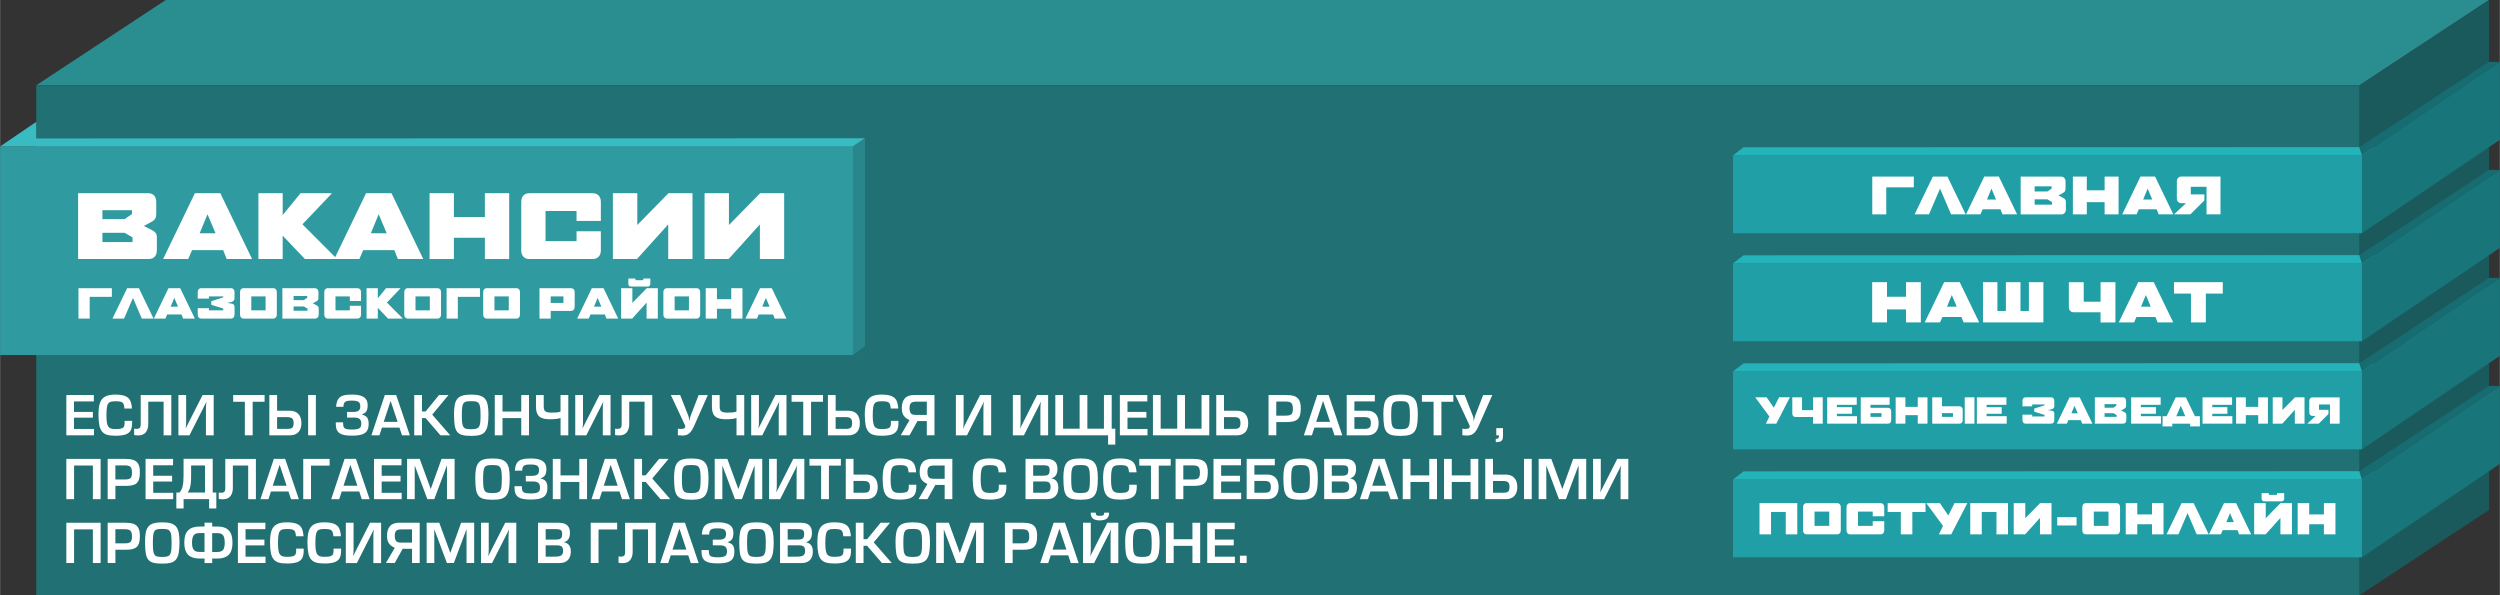 <?xml version="1.0" encoding="UTF-8"?>
<!DOCTYPE svg PUBLIC "-//W3C//DTD SVG 1.1//EN" "http://www.w3.org/Graphics/SVG/1.1/DTD/svg11.dtd">
<!-- Creator: CorelDRAW 2019 (64-Bit) -->
<svg xmlns="http://www.w3.org/2000/svg" xml:space="preserve" width="8.199cm" height="1.952cm" version="1.1" style="shape-rendering:geometricPrecision; text-rendering:geometricPrecision; image-rendering:optimizeQuality; fill-rule:evenodd; clip-rule:evenodd"
viewBox="0 0 73.327 17.459"
 xmlns:xlink="http://www.w3.org/1999/xlink"
 xmlns:xodm="http://www.corel.com/coreldraw/odm/2003">
 <rect x="0" y="0" width="73.327" height="17.459" fill="#333333" stroke="none"/>
 <defs>
  <style type="text/css">
   <![CDATA[
    .fil10 {fill:#166C70}
    .fil7 {fill:#18757A}
    .fil1 {fill:#1B5A5C}
    .fil2 {fill:#217073}
    .fil8 {fill:#219FA6}
    .fil9 {fill:#25B3BA}
    .fil5 {fill:#29878C}
    .fil0 {fill:#2A8E91}
    .fil3 {fill:#2F9BA0}
    .fil4 {fill:#39BBC2}
    .fil6 {fill:white;fill-rule:nonzero}
   ]]>
  </style>
 </defs>
 <g id="Слой_x0020_1">
  <polygon class="fil0" points="1.06,2.502 4.859,0 73.008,0 69.209,2.502 "/>
  <polygon class="fil1" points="69.209,2.502 73.008,0 73.008,14.957 69.209,17.459 "/>
  <polygon class="fil2" points="1.06,2.502 69.209,2.502 69.209,17.459 1.06,17.459 "/>
  <polygon class="fil3" points="-0,4.296 25.017,4.296 25.017,10.415 -0,10.415 "/>
  <polygon class="fil4" points="1.06,3.574 1.06,4.061 25.371,4.056 25.017,4.296 -0,4.296 "/>
  <polygon class="fil5" points="25.371,4.056 25.371,10.147 25.017,10.415 25.017,4.296 "/>
  <polygon class="fil6" points="2.167,11.775 2.167,12.083 2.721,12.083 2.721,12.251 2.167,12.251 2.167,12.583 2.754,12.583 2.754,12.769 1.943,12.769 1.943,11.587 2.749,11.587 2.749,11.775 "/>
  <path id="1" class="fil6" d="M3.651 12.346l0.222 0 0 0.069c0,0.091 -0.016,0.164 -0.047,0.217 -0.031,0.053 -0.082,0.091 -0.153,0.115 -0.071,0.023 -0.167,0.035 -0.289,0.035 -0.1,0 -0.182,-0.009 -0.245,-0.028 -0.063,-0.019 -0.113,-0.051 -0.15,-0.097 -0.037,-0.046 -0.064,-0.108 -0.079,-0.188 -0.016,-0.079 -0.024,-0.183 -0.024,-0.312 0,-0.141 0.014,-0.254 0.043,-0.337 0.028,-0.083 0.078,-0.145 0.149,-0.185 0.071,-0.04 0.171,-0.06 0.299,-0.06 0.127,0 0.225,0.015 0.294,0.044 0.069,0.03 0.117,0.073 0.145,0.131 0.028,0.058 0.045,0.136 0.052,0.233l-0.221 0c-0.004,-0.062 -0.014,-0.108 -0.029,-0.138 -0.016,-0.029 -0.042,-0.049 -0.078,-0.06 -0.036,-0.01 -0.09,-0.015 -0.162,-0.015 -0.074,0 -0.129,0.01 -0.164,0.029 -0.035,0.019 -0.06,0.057 -0.074,0.113 -0.014,0.056 -0.021,0.145 -0.021,0.267 0,0.086 0.004,0.156 0.012,0.208 0.008,0.053 0.021,0.094 0.04,0.123 0.019,0.029 0.046,0.049 0.078,0.06 0.033,0.011 0.077,0.017 0.133,0.017 0.071,0 0.125,-0.005 0.164,-0.014 0.038,-0.01 0.066,-0.026 0.082,-0.05 0.016,-0.024 0.024,-0.058 0.024,-0.102l0 -0.074z"/>
  <path id="2" class="fil6" d="M5.022 11.587l0 1.182 -0.226 0 0 -0.987 -0.45 0 0 0.661c0,0.095 -0.024,0.174 -0.071,0.236 -0.047,0.062 -0.123,0.093 -0.227,0.093 -0.038,0 -0.077,-0.004 -0.116,-0.011l0 -0.186c0.019,0.003 0.042,0.005 0.071,0.005 0.045,0 0.077,-0.011 0.095,-0.032 0.018,-0.021 0.026,-0.051 0.026,-0.088l0 -0.872 0.898 0z"/>
  <path id="3" class="fil6" d="M6.265 11.587l-0.325 0 -0.402 0.792c-0.013,0.027 -0.025,0.051 -0.035,0.07 -0.01,0.019 -0.031,0.061 -0.063,0.124 0.012,-0.057 0.017,-0.127 0.017,-0.21l0 -0.776 -0.227 0 0 1.182 0.325 0 0.402 -0.795c0.014,-0.028 0.027,-0.054 0.039,-0.077 0.012,-0.023 0.031,-0.062 0.059,-0.117 -0.012,0.057 -0.017,0.127 -0.017,0.21l0 0.779 0.227 0 0 -1.182z"/>
  <polygon id="4" class="fil6" points="7.179,12.769 7.179,11.785 6.837,11.785 6.837,11.587 7.758,11.587 7.758,11.785 7.408,11.785 7.408,12.769 "/>
  <path id="5" class="fil6" d="M7.898 12.769l0 -1.182 0.227 0 0 0.461 0.373 0c0.054,0 0.102,0.008 0.145,0.025 0.042,0.016 0.078,0.04 0.107,0.072 0.029,0.032 0.051,0.07 0.066,0.115 0.015,0.045 0.022,0.096 0.022,0.152 0,0.074 -0.013,0.139 -0.039,0.192 -0.026,0.054 -0.065,0.095 -0.115,0.123 -0.051,0.028 -0.111,0.042 -0.181,0.042l-0.603 0zm0.227 -0.188l0.297 0c0.048,0 0.085,-0.005 0.112,-0.014 0.027,-0.009 0.046,-0.026 0.058,-0.05 0.012,-0.024 0.018,-0.059 0.018,-0.105 0,-0.067 -0.014,-0.113 -0.043,-0.138 -0.029,-0.025 -0.077,-0.038 -0.145,-0.038l-0.297 0 0 0.345zm1.137 -0.994l0 1.182 -0.227 0 0 -1.182 0.227 0z"/>
  <path id="6" class="fil6" d="M10.178 12.084l0.183 0c0.071,0 0.123,-0.013 0.156,-0.039 0.033,-0.026 0.049,-0.067 0.049,-0.124 0,-0.043 -0.007,-0.077 -0.022,-0.102 -0.015,-0.024 -0.04,-0.041 -0.075,-0.052 -0.035,-0.01 -0.084,-0.016 -0.148,-0.016 -0.052,0 -0.094,0.003 -0.125,0.008 -0.031,0.006 -0.056,0.015 -0.074,0.029 -0.018,0.014 -0.031,0.032 -0.038,0.055 -0.008,0.023 -0.012,0.053 -0.012,0.09l-0.216 0c0.007,-0.095 0.026,-0.169 0.058,-0.22 0.032,-0.052 0.08,-0.088 0.144,-0.108 0.064,-0.021 0.153,-0.031 0.266,-0.031 0.155,0 0.269,0.025 0.345,0.074 0.075,0.049 0.113,0.126 0.113,0.229 0,0.083 -0.012,0.145 -0.037,0.186 -0.024,0.041 -0.068,0.071 -0.131,0.091l0 0.006c0.051,0.014 0.09,0.032 0.119,0.054 0.028,0.022 0.049,0.05 0.06,0.085 0.012,0.035 0.018,0.078 0.018,0.13 0,0.083 -0.014,0.15 -0.043,0.2 -0.028,0.051 -0.078,0.088 -0.149,0.113 -0.071,0.025 -0.17,0.037 -0.298,0.037 -0.08,0 -0.148,-0.005 -0.206,-0.014 -0.057,-0.009 -0.106,-0.026 -0.146,-0.05 -0.04,-0.024 -0.07,-0.059 -0.091,-0.104 -0.021,-0.045 -0.031,-0.103 -0.031,-0.174l0 -0.049 0.213 0c0.001,0.06 0.007,0.104 0.016,0.131 0.01,0.028 0.033,0.048 0.069,0.062 0.037,0.013 0.095,0.02 0.176,0.02 0.071,0 0.126,-0.005 0.165,-0.016 0.039,-0.01 0.067,-0.028 0.084,-0.053 0.017,-0.024 0.025,-0.059 0.025,-0.104 0,-0.064 -0.016,-0.11 -0.049,-0.137 -0.033,-0.027 -0.083,-0.041 -0.15,-0.041l-0.219 0 0 -0.169z"/>
  <path id="7" class="fil6" d="M11.713 12.543l-0.512 0 -0.074 0.226 -0.235 0 0.393 -1.182 0.333 0 0.401 1.182 -0.23 0 -0.075 -0.226zm-0.053 -0.169l-0.205 -0.614 -0.202 0.614 0.407 0z"/>
  <polygon id="8" class="fil6" points="12.375,11.587 12.375,12.07 12.481,12.07 12.875,11.587 13.153,11.587 12.675,12.163 13.203,12.769 12.916,12.769 12.481,12.264 12.375,12.264 12.375,12.769 12.148,12.769 12.148,11.587 "/>
  <path id="9" class="fil6" d="M13.314 12.154c0,-0.117 0.008,-0.212 0.023,-0.285 0.015,-0.073 0.041,-0.131 0.079,-0.174 0.037,-0.043 0.088,-0.074 0.152,-0.092 0.064,-0.018 0.148,-0.028 0.251,-0.028 0.103,0 0.186,0.009 0.25,0.028 0.064,0.019 0.115,0.049 0.152,0.092 0.037,0.043 0.064,0.101 0.08,0.175 0.016,0.073 0.024,0.168 0.024,0.285 0,0.134 -0.008,0.242 -0.024,0.323 -0.016,0.081 -0.043,0.144 -0.08,0.189 -0.037,0.044 -0.088,0.076 -0.151,0.093 -0.063,0.018 -0.147,0.026 -0.251,0.026 -0.11,0 -0.198,-0.009 -0.262,-0.026 -0.064,-0.017 -0.114,-0.048 -0.149,-0.092 -0.035,-0.044 -0.06,-0.107 -0.073,-0.187 -0.013,-0.08 -0.02,-0.189 -0.02,-0.325zm0.23 0.025c0,0.098 0.003,0.174 0.01,0.226 0.007,0.052 0.019,0.092 0.038,0.119 0.019,0.027 0.045,0.045 0.079,0.053 0.034,0.009 0.083,0.013 0.147,0.013 0.063,0 0.112,-0.005 0.147,-0.014 0.035,-0.01 0.062,-0.028 0.08,-0.055 0.019,-0.027 0.031,-0.067 0.038,-0.119 0.007,-0.052 0.01,-0.126 0.01,-0.223 0,-0.098 -0.004,-0.174 -0.011,-0.228 -0.008,-0.054 -0.021,-0.094 -0.04,-0.12 -0.019,-0.026 -0.045,-0.043 -0.078,-0.051 -0.033,-0.008 -0.082,-0.012 -0.146,-0.012 -0.066,0 -0.116,0.004 -0.149,0.012 -0.033,0.008 -0.059,0.025 -0.077,0.051 -0.018,0.026 -0.031,0.066 -0.038,0.118 -0.007,0.052 -0.01,0.129 -0.01,0.23z"/>
  <polygon id="10" class="fil6" points="15.514,11.587 15.514,12.769 15.287,12.769 15.287,12.264 14.737,12.264 14.737,12.769 14.51,12.769 14.51,11.587 14.737,11.587 14.737,12.072 15.287,12.072 15.287,11.587 "/>
  <path id="11" class="fil6" d="M16.666 11.587l-0.227 0 0 0.485c-0.034,0.014 -0.069,0.022 -0.107,0.026 -0.038,0.004 -0.095,0.005 -0.17,0.005 -0.057,0 -0.101,-0.006 -0.132,-0.018 -0.031,-0.012 -0.053,-0.03 -0.065,-0.056 -0.012,-0.025 -0.019,-0.06 -0.019,-0.102l0 -0.339 -0.227 0 0 0.333c0,0.088 0.012,0.16 0.037,0.215 0.025,0.055 0.067,0.096 0.126,0.122 0.059,0.027 0.141,0.04 0.244,0.04 0.157,0 0.262,-0.013 0.314,-0.039l0 0.511 0.227 0 0 -1.182z"/>
  <path id="12" class="fil6" d="M17.906 11.587l-0.325 0 -0.402 0.792c-0.013,0.027 -0.025,0.051 -0.035,0.07 -0.01,0.019 -0.031,0.061 -0.063,0.124 0.012,-0.057 0.017,-0.127 0.017,-0.21l0 -0.776 -0.227 0 0 1.182 0.325 0 0.402 -0.795c0.014,-0.028 0.027,-0.054 0.039,-0.077 0.012,-0.023 0.031,-0.062 0.059,-0.117 -0.012,0.057 -0.017,0.127 -0.017,0.21l0 0.779 0.227 0 0 -1.182z"/>
  <path id="13" class="fil6" d="M19.13 11.587l0 1.182 -0.226 0 0 -0.987 -0.45 0 0 0.661c0,0.095 -0.024,0.174 -0.071,0.236 -0.047,0.062 -0.123,0.093 -0.227,0.093 -0.038,0 -0.077,-0.004 -0.116,-0.011l0 -0.186c0.019,0.003 0.042,0.005 0.071,0.005 0.045,0 0.077,-0.011 0.095,-0.032 0.018,-0.021 0.026,-0.051 0.026,-0.088l0 -0.872 0.898 0z"/>
  <path id="14" class="fil6" d="M20.491 11.587l-0.229 0.593c-0.019,0.055 -0.034,0.112 -0.046,0.171 -0.008,-0.084 -0.018,-0.139 -0.032,-0.164l-0.236 -0.6 -0.273 0 0.407 0.871c0.01,0.023 0.016,0.041 0.016,0.053 0,0.013 -0.004,0.025 -0.013,0.037 -0.017,0.023 -0.058,0.035 -0.124,0.035 -0.013,0 -0.04,-0.003 -0.08,-0.008l0 0.193c0.047,0.005 0.095,0.008 0.143,0.008 0.046,0 0.087,-0.008 0.124,-0.023 0.037,-0.015 0.072,-0.042 0.105,-0.08 0.033,-0.039 0.065,-0.092 0.096,-0.16l0.41 -0.924 -0.268 0z"/>
  <path id="15" class="fil6" d="M21.827 11.587l-0.227 0 0 0.485c-0.034,0.014 -0.069,0.022 -0.107,0.026 -0.038,0.004 -0.095,0.005 -0.17,0.005 -0.057,0 -0.101,-0.006 -0.132,-0.018 -0.031,-0.012 -0.053,-0.03 -0.065,-0.056 -0.012,-0.025 -0.019,-0.06 -0.019,-0.102l0 -0.339 -0.227 0 0 0.333c0,0.088 0.012,0.16 0.037,0.215 0.025,0.055 0.067,0.096 0.126,0.122 0.059,0.027 0.141,0.04 0.244,0.04 0.157,0 0.262,-0.013 0.314,-0.039l0 0.511 0.227 0 0 -1.182z"/>
  <path id="16" class="fil6" d="M23.067 11.587l-0.325 0 -0.402 0.792c-0.013,0.027 -0.025,0.051 -0.035,0.07 -0.01,0.019 -0.031,0.061 -0.063,0.124 0.012,-0.057 0.017,-0.127 0.017,-0.21l0 -0.776 -0.227 0 0 1.182 0.325 0 0.402 -0.795c0.014,-0.028 0.027,-0.054 0.039,-0.077 0.012,-0.023 0.031,-0.062 0.059,-0.117 -0.012,0.057 -0.017,0.127 -0.017,0.21l0 0.779 0.227 0 0 -1.182z"/>
  <polygon id="17" class="fil6" points="23.559,12.769 23.559,11.785 23.217,11.785 23.217,11.587 24.138,11.587 24.138,11.785 23.788,11.785 23.788,12.769 "/>
  <path id="18" class="fil6" d="M24.282 12.769l0 -1.182 0.227 0 0 0.461 0.372 0c0.109,0 0.192,0.032 0.251,0.096 0.058,0.064 0.087,0.153 0.087,0.267 0,0.075 -0.013,0.14 -0.038,0.193 -0.025,0.054 -0.063,0.095 -0.114,0.123 -0.05,0.028 -0.111,0.042 -0.182,0.042l-0.603 0zm0.227 -0.188l0.297 0c0.048,0 0.084,-0.005 0.111,-0.014 0.026,-0.009 0.045,-0.026 0.057,-0.05 0.012,-0.024 0.018,-0.059 0.018,-0.105 0,-0.067 -0.014,-0.113 -0.042,-0.139 -0.028,-0.025 -0.076,-0.038 -0.144,-0.038l-0.297 0 0 0.345z"/>
  <path id="19" class="fil6" d="M26.129 12.346l0.222 0 0 0.069c0,0.091 -0.016,0.164 -0.047,0.217 -0.031,0.053 -0.082,0.091 -0.153,0.115 -0.071,0.023 -0.167,0.035 -0.289,0.035 -0.1,0 -0.182,-0.009 -0.245,-0.028 -0.063,-0.019 -0.113,-0.051 -0.15,-0.097 -0.037,-0.046 -0.064,-0.108 -0.079,-0.188 -0.016,-0.079 -0.024,-0.183 -0.024,-0.312 0,-0.141 0.014,-0.254 0.043,-0.337 0.028,-0.083 0.078,-0.145 0.149,-0.185 0.071,-0.04 0.171,-0.06 0.299,-0.06 0.127,0 0.225,0.015 0.294,0.044 0.069,0.03 0.117,0.073 0.145,0.131 0.028,0.058 0.045,0.136 0.052,0.233l-0.221 0c-0.004,-0.062 -0.014,-0.108 -0.029,-0.138 -0.016,-0.029 -0.042,-0.049 -0.078,-0.06 -0.036,-0.01 -0.09,-0.015 -0.162,-0.015 -0.074,0 -0.129,0.01 -0.164,0.029 -0.035,0.019 -0.06,0.057 -0.074,0.113 -0.014,0.056 -0.021,0.145 -0.021,0.267 0,0.086 0.004,0.156 0.012,0.208 0.008,0.053 0.021,0.094 0.04,0.123 0.019,0.029 0.046,0.049 0.078,0.06 0.033,0.011 0.077,0.017 0.133,0.017 0.071,0 0.125,-0.005 0.164,-0.014 0.038,-0.01 0.066,-0.026 0.082,-0.05 0.016,-0.024 0.024,-0.058 0.024,-0.102l0 -0.074z"/>
  <path id="20" class="fil6" d="M27.408 12.769l0 -1.182 -0.598 0c-0.124,0 -0.215,0.033 -0.273,0.1 -0.058,0.067 -0.087,0.161 -0.087,0.282 0,0.1 0.019,0.176 0.058,0.228 0.038,0.053 0.095,0.094 0.169,0.125l-0.259 0.446 0.259 0 0.232 -0.416 0.274 0 0 0.416 0.224 0zm-0.224 -0.598l-0.328 0c-0.043,0 -0.077,-0.006 -0.103,-0.018 -0.026,-0.012 -0.045,-0.032 -0.057,-0.06 -0.012,-0.029 -0.019,-0.068 -0.019,-0.119 0,-0.07 0.014,-0.12 0.04,-0.148 0.027,-0.028 0.073,-0.043 0.138,-0.043l0.328 -0.002 0 0.39z"/>
  <path id="21" class="fil6" d="M29.071 11.587l-0.325 0 -0.402 0.792c-0.013,0.027 -0.025,0.051 -0.035,0.07 -0.01,0.019 -0.031,0.061 -0.063,0.124 0.012,-0.057 0.017,-0.127 0.017,-0.21l0 -0.776 -0.227 0 0 1.182 0.325 0 0.402 -0.795c0.014,-0.028 0.027,-0.054 0.039,-0.077 0.012,-0.023 0.031,-0.062 0.059,-0.117 -0.012,0.057 -0.017,0.127 -0.017,0.21l0 0.779 0.227 0 0 -1.182z"/>
  <path id="22" class="fil6" d="M30.742 11.587l-0.325 0 -0.402 0.792c-0.013,0.027 -0.025,0.051 -0.035,0.07 -0.01,0.019 -0.031,0.061 -0.063,0.124 0.012,-0.057 0.017,-0.127 0.017,-0.21l0 -0.776 -0.227 0 0 1.182 0.325 0 0.402 -0.795c0.014,-0.028 0.027,-0.054 0.039,-0.077 0.012,-0.023 0.031,-0.062 0.059,-0.117 -0.012,0.057 -0.017,0.127 -0.017,0.21l0 0.779 0.227 0 0 -1.182z"/>
  <polygon id="23" class="fil6" points="30.953,12.769 30.953,11.587 31.18,11.587 31.18,12.575 31.666,12.575 31.666,11.587 31.893,11.587 31.893,12.575 32.379,12.575 32.379,11.587 32.606,11.587 32.606,12.575 32.712,12.575 32.712,13.042 32.501,13.042 32.501,12.769 "/>
  <polygon id="24" class="fil6" points="33.07,11.775 33.07,12.083 33.624,12.083 33.624,12.251 33.07,12.251 33.07,12.583 33.657,12.583 33.657,12.769 32.846,12.769 32.846,11.587 33.652,11.587 33.652,11.775 "/>
  <polygon id="25" class="fil6" points="33.816,12.769 33.816,11.587 34.043,11.587 34.043,12.575 34.529,12.575 34.529,11.587 34.756,11.587 34.756,12.575 35.242,12.575 35.242,11.587 35.469,11.587 35.469,12.769 "/>
  <path id="26" class="fil6" d="M35.674 12.769l0 -1.182 0.227 0 0 0.461 0.372 0c0.109,0 0.192,0.032 0.251,0.096 0.058,0.064 0.087,0.153 0.087,0.267 0,0.075 -0.013,0.14 -0.038,0.193 -0.025,0.054 -0.063,0.095 -0.114,0.123 -0.05,0.028 -0.111,0.042 -0.182,0.042l-0.603 0zm0.227 -0.188l0.297 0c0.048,0 0.084,-0.005 0.111,-0.014 0.026,-0.009 0.045,-0.026 0.057,-0.05 0.012,-0.024 0.018,-0.059 0.018,-0.105 0,-0.067 -0.014,-0.113 -0.042,-0.139 -0.028,-0.025 -0.076,-0.038 -0.144,-0.038l-0.297 0 0 0.345z"/>
  <path id="27" class="fil6" d="M37.208 12.769l0 -1.182 0.503 0c0.103,0 0.186,0.01 0.249,0.031 0.063,0.021 0.111,0.059 0.144,0.115 0.032,0.057 0.049,0.137 0.049,0.242 0,0.081 -0.007,0.148 -0.022,0.2 -0.015,0.052 -0.039,0.093 -0.071,0.123 -0.033,0.03 -0.075,0.051 -0.128,0.064 -0.053,0.012 -0.119,0.018 -0.2,0.018l-0.297 0 0 0.388 -0.227 0zm0.227 -0.577l0.279 0c0.054,0 0.095,-0.006 0.124,-0.017 0.029,-0.011 0.051,-0.03 0.064,-0.058 0.013,-0.028 0.02,-0.068 0.02,-0.121 0,-0.057 -0.007,-0.102 -0.02,-0.133 -0.013,-0.031 -0.035,-0.053 -0.065,-0.066 -0.03,-0.013 -0.071,-0.019 -0.124,-0.019l-0.279 0 0 0.413z"/>
  <path id="28" class="fil6" d="M39.065 12.543l-0.512 0 -0.074 0.226 -0.235 0 0.393 -1.182 0.333 0 0.401 1.182 -0.23 0 -0.075 -0.226zm-0.053 -0.169l-0.205 -0.614 -0.202 0.614 0.407 0z"/>
  <path id="29" class="fil6" d="M39.5 12.769l0 -1.182 0.825 0 0 0.188 -0.599 0 0 0.273 0.374 0c0.072,0 0.134,0.014 0.184,0.043 0.05,0.029 0.088,0.07 0.114,0.125 0.025,0.055 0.038,0.12 0.038,0.196 0,0.075 -0.013,0.139 -0.038,0.193 -0.025,0.053 -0.063,0.094 -0.113,0.122 -0.05,0.028 -0.11,0.042 -0.182,0.042l-0.603 0zm0.226 -0.188l0.289 0c0.049,0 0.087,-0.005 0.115,-0.014 0.028,-0.009 0.048,-0.026 0.06,-0.05 0.013,-0.024 0.019,-0.059 0.019,-0.105 0,-0.068 -0.014,-0.114 -0.042,-0.139 -0.028,-0.025 -0.076,-0.038 -0.144,-0.038l-0.297 0 0 0.345z"/>
  <path id="30" class="fil6" d="M40.575 12.154c0,-0.117 0.008,-0.212 0.023,-0.285 0.015,-0.073 0.041,-0.131 0.079,-0.174 0.037,-0.043 0.088,-0.074 0.152,-0.092 0.064,-0.018 0.148,-0.028 0.251,-0.028 0.103,0 0.186,0.009 0.25,0.028 0.064,0.019 0.115,0.049 0.152,0.092 0.037,0.043 0.064,0.101 0.08,0.175 0.016,0.073 0.024,0.168 0.024,0.285 0,0.134 -0.008,0.242 -0.024,0.323 -0.016,0.081 -0.043,0.144 -0.08,0.189 -0.037,0.044 -0.088,0.076 -0.151,0.093 -0.063,0.018 -0.147,0.026 -0.251,0.026 -0.11,0 -0.198,-0.009 -0.262,-0.026 -0.064,-0.017 -0.114,-0.048 -0.149,-0.092 -0.035,-0.044 -0.06,-0.107 -0.073,-0.187 -0.013,-0.08 -0.02,-0.189 -0.02,-0.325zm0.23 0.025c0,0.098 0.003,0.174 0.01,0.226 0.007,0.052 0.019,0.092 0.038,0.119 0.019,0.027 0.045,0.045 0.079,0.053 0.034,0.009 0.083,0.013 0.147,0.013 0.063,0 0.112,-0.005 0.147,-0.014 0.035,-0.01 0.062,-0.028 0.08,-0.055 0.019,-0.027 0.031,-0.067 0.038,-0.119 0.007,-0.052 0.01,-0.126 0.01,-0.223 0,-0.098 -0.004,-0.174 -0.011,-0.228 -0.008,-0.054 -0.021,-0.094 -0.04,-0.12 -0.019,-0.026 -0.045,-0.043 -0.078,-0.051 -0.033,-0.008 -0.082,-0.012 -0.146,-0.012 -0.066,0 -0.116,0.004 -0.149,0.012 -0.033,0.008 -0.059,0.025 -0.077,0.051 -0.018,0.026 -0.031,0.066 -0.038,0.118 -0.007,0.052 -0.01,0.129 -0.01,0.23z"/>
  <polygon id="31" class="fil6" points="42.049,12.769 42.049,11.785 41.706,11.785 41.706,11.587 42.627,11.587 42.627,11.785 42.278,11.785 42.278,12.769 "/>
  <path id="32" class="fil6" d="M43.503 11.587l-0.229 0.593c-0.019,0.055 -0.034,0.112 -0.046,0.171 -0.008,-0.084 -0.018,-0.139 -0.032,-0.164l-0.236 -0.6 -0.273 0 0.407 0.871c0.01,0.023 0.016,0.041 0.016,0.053 0,0.013 -0.004,0.025 -0.013,0.037 -0.017,0.023 -0.058,0.035 -0.124,0.035 -0.013,0 -0.04,-0.003 -0.08,-0.008l0 0.193c0.047,0.005 0.095,0.008 0.143,0.008 0.046,0 0.087,-0.008 0.124,-0.023 0.037,-0.015 0.072,-0.042 0.105,-0.08 0.033,-0.039 0.065,-0.092 0.096,-0.16l0.41 -0.924 -0.268 0z"/>
  <path id="33" class="fil6" d="M44.085 12.557l0 0.207c0,0.053 -0.005,0.093 -0.015,0.122 -0.01,0.029 -0.029,0.05 -0.056,0.063 -0.028,0.013 -0.068,0.02 -0.121,0.02 -0.009,0 -0.016,-0.001 -0.02,-0.002l0 -0.093c0.034,-0.001 0.058,-0.006 0.072,-0.017 0.014,-0.011 0.021,-0.032 0.021,-0.063l0.002 -0.025 -0.08 0 0 -0.211 0.199 0z"/>
  <polygon id="34" class="fil6" points="2.948,13.461 2.948,14.642 2.721,14.642 2.721,13.655 2.17,13.655 2.17,14.642 1.943,14.642 1.943,13.461 "/>
  <path id="35" class="fil6" d="M3.155 14.642l0 -1.182 0.503 0c0.103,0 0.186,0.01 0.249,0.031 0.063,0.021 0.111,0.059 0.144,0.115 0.032,0.057 0.049,0.137 0.049,0.242 0,0.081 -0.007,0.148 -0.022,0.2 -0.015,0.052 -0.039,0.093 -0.071,0.123 -0.033,0.03 -0.075,0.051 -0.128,0.064 -0.053,0.012 -0.119,0.018 -0.2,0.018l-0.297 0 0 0.388 -0.227 0zm0.227 -0.577l0.279 0c0.054,0 0.095,-0.006 0.124,-0.017 0.029,-0.011 0.051,-0.03 0.064,-0.058 0.013,-0.028 0.02,-0.068 0.02,-0.121 0,-0.057 -0.007,-0.102 -0.02,-0.133 -0.013,-0.031 -0.035,-0.053 -0.065,-0.066 -0.03,-0.013 -0.071,-0.019 -0.124,-0.019l-0.279 0 0 0.413z"/>
  <polygon id="36" class="fil6" points="4.491,13.648 4.491,13.956 5.045,13.956 5.045,14.125 4.491,14.125 4.491,14.456 5.078,14.456 5.078,14.642 4.267,14.642 4.267,13.461 5.073,13.461 5.073,13.648 "/>
  <path id="37" class="fil6" d="M5.259 14.448c0.023,-0.024 0.043,-0.052 0.058,-0.081 0.016,-0.03 0.028,-0.064 0.037,-0.102 0.009,-0.038 0.016,-0.082 0.02,-0.133 0.004,-0.05 0.007,-0.109 0.007,-0.176l0 -0.498 0.855 0 0 0.989 0.106 0 0 0.467 -0.211 0 0 -0.273 -0.749 0 0 0.273 -0.213 0 0 -0.467 0.09 0zm0.344 -0.795l0 0.304c0,0.085 -0.003,0.157 -0.009,0.217 -0.006,0.06 -0.017,0.113 -0.032,0.159 -0.015,0.045 -0.036,0.084 -0.063,0.115l0.511 0 0 -0.795 -0.407 0z"/>
  <path id="38" class="fil6" d="M7.503 13.461l0 1.182 -0.226 0 0 -0.987 -0.45 0 0 0.661c0,0.095 -0.024,0.174 -0.071,0.236 -0.047,0.062 -0.123,0.093 -0.227,0.093 -0.038,0 -0.077,-0.004 -0.116,-0.011l0 -0.186c0.019,0.003 0.042,0.005 0.071,0.005 0.045,0 0.077,-0.011 0.095,-0.032 0.018,-0.021 0.026,-0.051 0.026,-0.088l0 -0.872 0.898 0z"/>
  <path id="39" class="fil6" d="M8.457 14.417l-0.512 0 -0.074 0.226 -0.235 0 0.393 -1.182 0.333 0 0.401 1.182 -0.23 0 -0.075 -0.226zm-0.053 -0.169l-0.205 -0.614 -0.202 0.614 0.407 0z"/>
  <polygon id="40" class="fil6" points="9.12,14.642 9.12,13.658 9.666,13.658 9.666,13.461 8.892,13.461 8.892,14.642 "/>
  <path id="41" class="fil6" d="M10.533 14.417l-0.512 0 -0.074 0.226 -0.235 0 0.393 -1.182 0.333 0 0.401 1.182 -0.23 0 -0.075 -0.226zm-0.053 -0.169l-0.205 -0.614 -0.202 0.614 0.407 0z"/>
  <polygon id="42" class="fil6" points="11.192,13.648 11.192,13.956 11.746,13.956 11.746,14.125 11.192,14.125 11.192,14.456 11.779,14.456 11.779,14.642 10.968,14.642 10.968,13.461 11.774,13.461 11.774,13.648 "/>
  <polygon id="43" class="fil6" points="13.332,13.461 13.332,14.642 13.108,14.642 13.108,13.647 12.736,14.642 12.533,14.642 12.162,13.653 12.162,14.642 11.938,14.642 11.938,13.461 12.309,13.461 12.629,14.337 12.635,14.337 12.949,13.461 "/>
  <path id="44" class="fil6" d="M13.938 14.027c0,-0.117 0.008,-0.212 0.023,-0.285 0.015,-0.073 0.041,-0.131 0.079,-0.174 0.037,-0.043 0.088,-0.074 0.152,-0.092 0.064,-0.018 0.148,-0.028 0.251,-0.028 0.103,0 0.186,0.009 0.25,0.028 0.064,0.019 0.115,0.049 0.152,0.092 0.037,0.043 0.064,0.101 0.08,0.175 0.016,0.073 0.024,0.168 0.024,0.285 0,0.134 -0.008,0.242 -0.024,0.323 -0.016,0.081 -0.043,0.144 -0.08,0.189 -0.037,0.044 -0.088,0.076 -0.151,0.093 -0.063,0.018 -0.147,0.026 -0.251,0.026 -0.11,0 -0.198,-0.009 -0.262,-0.026 -0.064,-0.017 -0.114,-0.048 -0.149,-0.092 -0.035,-0.044 -0.06,-0.107 -0.073,-0.187 -0.013,-0.08 -0.02,-0.189 -0.02,-0.325zm0.23 0.025c0,0.098 0.003,0.174 0.01,0.226 0.007,0.052 0.019,0.092 0.038,0.119 0.019,0.027 0.045,0.045 0.079,0.053 0.034,0.009 0.083,0.013 0.147,0.013 0.063,0 0.112,-0.005 0.147,-0.014 0.035,-0.01 0.062,-0.028 0.08,-0.055 0.019,-0.027 0.031,-0.067 0.038,-0.119 0.007,-0.052 0.01,-0.126 0.01,-0.223 0,-0.098 -0.004,-0.174 -0.011,-0.228 -0.008,-0.054 -0.021,-0.094 -0.04,-0.12 -0.019,-0.026 -0.045,-0.043 -0.078,-0.051 -0.033,-0.008 -0.082,-0.012 -0.146,-0.012 -0.066,0 -0.116,0.004 -0.149,0.012 -0.033,0.008 -0.059,0.025 -0.077,0.051 -0.018,0.026 -0.031,0.066 -0.038,0.118 -0.007,0.052 -0.01,0.129 -0.01,0.23z"/>
  <path id="45" class="fil6" d="M15.421 13.958l0.183 0c0.071,0 0.123,-0.013 0.156,-0.039 0.033,-0.026 0.049,-0.067 0.049,-0.124 0,-0.043 -0.007,-0.077 -0.022,-0.102 -0.015,-0.024 -0.04,-0.041 -0.075,-0.052 -0.035,-0.01 -0.084,-0.016 -0.148,-0.016 -0.052,0 -0.094,0.003 -0.125,0.008 -0.031,0.006 -0.056,0.015 -0.074,0.029 -0.018,0.014 -0.031,0.032 -0.038,0.055 -0.008,0.023 -0.012,0.053 -0.012,0.09l-0.216 0c0.007,-0.095 0.026,-0.169 0.058,-0.22 0.032,-0.052 0.08,-0.088 0.144,-0.108 0.064,-0.021 0.153,-0.031 0.266,-0.031 0.155,0 0.269,0.025 0.345,0.074 0.075,0.049 0.113,0.126 0.113,0.229 0,0.083 -0.012,0.145 -0.037,0.186 -0.024,0.041 -0.068,0.071 -0.131,0.091l0 0.006c0.051,0.014 0.09,0.032 0.119,0.054 0.028,0.022 0.049,0.05 0.06,0.085 0.012,0.035 0.018,0.078 0.018,0.13 0,0.083 -0.014,0.15 -0.043,0.2 -0.028,0.051 -0.078,0.088 -0.149,0.113 -0.071,0.025 -0.17,0.037 -0.298,0.037 -0.08,0 -0.148,-0.005 -0.206,-0.014 -0.057,-0.009 -0.106,-0.026 -0.146,-0.05 -0.04,-0.024 -0.07,-0.059 -0.091,-0.104 -0.021,-0.045 -0.031,-0.103 -0.031,-0.174l0 -0.049 0.213 0c0.001,0.06 0.007,0.104 0.016,0.131 0.01,0.028 0.033,0.048 0.069,0.062 0.037,0.013 0.095,0.02 0.176,0.02 0.071,0 0.126,-0.005 0.165,-0.016 0.039,-0.01 0.067,-0.028 0.084,-0.053 0.017,-0.024 0.025,-0.059 0.025,-0.104 0,-0.064 -0.016,-0.11 -0.049,-0.137 -0.033,-0.027 -0.083,-0.041 -0.15,-0.041l-0.219 0 0 -0.169z"/>
  <polygon id="46" class="fil6" points="17.217,13.461 17.217,14.642 16.99,14.642 16.99,14.137 16.439,14.137 16.439,14.642 16.212,14.642 16.212,13.461 16.439,13.461 16.439,13.945 16.99,13.945 16.99,13.461 "/>
  <path id="47" class="fil6" d="M18.168 14.417l-0.512 0 -0.074 0.226 -0.235 0 0.393 -1.182 0.333 0 0.401 1.182 -0.23 0 -0.075 -0.226zm-0.053 -0.169l-0.205 -0.614 -0.202 0.614 0.407 0z"/>
  <polygon id="48" class="fil6" points="18.83,13.461 18.83,13.943 18.936,13.943 19.33,13.461 19.608,13.461 19.13,14.036 19.658,14.642 19.371,14.642 18.936,14.137 18.83,14.137 18.83,14.642 18.603,14.642 18.603,13.461 "/>
  <path id="49" class="fil6" d="M19.769 14.027c0,-0.117 0.008,-0.212 0.023,-0.285 0.015,-0.073 0.041,-0.131 0.079,-0.174 0.037,-0.043 0.088,-0.074 0.152,-0.092 0.064,-0.018 0.148,-0.028 0.251,-0.028 0.103,0 0.186,0.009 0.25,0.028 0.064,0.019 0.115,0.049 0.152,0.092 0.037,0.043 0.064,0.101 0.08,0.175 0.016,0.073 0.024,0.168 0.024,0.285 0,0.134 -0.008,0.242 -0.024,0.323 -0.016,0.081 -0.043,0.144 -0.08,0.189 -0.037,0.044 -0.088,0.076 -0.151,0.093 -0.063,0.018 -0.147,0.026 -0.251,0.026 -0.11,0 -0.198,-0.009 -0.262,-0.026 -0.064,-0.017 -0.114,-0.048 -0.149,-0.092 -0.035,-0.044 -0.06,-0.107 -0.073,-0.187 -0.013,-0.08 -0.02,-0.189 -0.02,-0.325zm0.23 0.025c0,0.098 0.003,0.174 0.01,0.226 0.007,0.052 0.019,0.092 0.038,0.119 0.019,0.027 0.045,0.045 0.079,0.053 0.034,0.009 0.083,0.013 0.147,0.013 0.063,0 0.112,-0.005 0.147,-0.014 0.035,-0.01 0.062,-0.028 0.08,-0.055 0.019,-0.027 0.031,-0.067 0.038,-0.119 0.007,-0.052 0.01,-0.126 0.01,-0.223 0,-0.098 -0.004,-0.174 -0.011,-0.228 -0.008,-0.054 -0.021,-0.094 -0.04,-0.12 -0.019,-0.026 -0.045,-0.043 -0.078,-0.051 -0.033,-0.008 -0.082,-0.012 -0.146,-0.012 -0.066,0 -0.116,0.004 -0.149,0.012 -0.033,0.008 -0.059,0.025 -0.077,0.051 -0.018,0.026 -0.031,0.066 -0.038,0.118 -0.007,0.052 -0.01,0.129 -0.01,0.23z"/>
  <polygon id="50" class="fil6" points="22.356,13.461 22.356,14.642 22.132,14.642 22.132,13.647 21.76,14.642 21.556,14.642 21.186,13.653 21.186,14.642 20.962,14.642 20.962,13.461 21.332,13.461 21.652,14.337 21.659,14.337 21.973,13.461 "/>
  <path id="51" class="fil6" d="M23.591 13.461l-0.325 0 -0.402 0.792c-0.013,0.027 -0.025,0.051 -0.035,0.07 -0.01,0.019 -0.031,0.061 -0.063,0.124 0.012,-0.057 0.017,-0.127 0.017,-0.21l0 -0.776 -0.227 0 0 1.182 0.325 0 0.402 -0.795c0.014,-0.028 0.027,-0.054 0.039,-0.077 0.012,-0.023 0.031,-0.062 0.059,-0.117 -0.012,0.057 -0.017,0.127 -0.017,0.21l0 0.779 0.227 0 0 -1.182z"/>
  <polygon id="52" class="fil6" points="24.083,14.642 24.083,13.658 23.741,13.658 23.741,13.461 24.662,13.461 24.662,13.658 24.312,13.658 24.312,14.642 "/>
  <path id="53" class="fil6" d="M24.806 14.642l0 -1.182 0.227 0 0 0.461 0.372 0c0.109,0 0.192,0.032 0.251,0.096 0.058,0.064 0.087,0.153 0.087,0.267 0,0.075 -0.013,0.14 -0.038,0.193 -0.025,0.054 -0.063,0.095 -0.114,0.123 -0.05,0.028 -0.111,0.042 -0.182,0.042l-0.603 0zm0.227 -0.188l0.297 0c0.048,0 0.084,-0.005 0.111,-0.014 0.026,-0.009 0.045,-0.026 0.057,-0.05 0.012,-0.024 0.018,-0.059 0.018,-0.105 0,-0.067 -0.014,-0.113 -0.042,-0.139 -0.028,-0.025 -0.076,-0.038 -0.144,-0.038l-0.297 0 0 0.345z"/>
  <path id="54" class="fil6" d="M26.653 14.219l0.222 0 0 0.069c0,0.091 -0.016,0.164 -0.047,0.217 -0.031,0.053 -0.082,0.091 -0.153,0.115 -0.071,0.023 -0.167,0.035 -0.289,0.035 -0.1,0 -0.182,-0.009 -0.245,-0.028 -0.063,-0.019 -0.113,-0.051 -0.15,-0.097 -0.037,-0.046 -0.064,-0.108 -0.079,-0.188 -0.016,-0.079 -0.024,-0.183 -0.024,-0.312 0,-0.141 0.014,-0.254 0.043,-0.337 0.028,-0.083 0.078,-0.145 0.149,-0.185 0.071,-0.04 0.171,-0.06 0.299,-0.06 0.127,0 0.225,0.015 0.294,0.044 0.069,0.03 0.117,0.073 0.145,0.131 0.028,0.058 0.045,0.136 0.052,0.233l-0.221 0c-0.004,-0.062 -0.014,-0.108 -0.029,-0.138 -0.016,-0.029 -0.042,-0.049 -0.078,-0.06 -0.036,-0.01 -0.09,-0.015 -0.162,-0.015 -0.074,0 -0.129,0.01 -0.164,0.029 -0.035,0.019 -0.06,0.057 -0.074,0.113 -0.014,0.056 -0.021,0.145 -0.021,0.267 0,0.086 0.004,0.156 0.012,0.208 0.008,0.053 0.021,0.094 0.04,0.123 0.019,0.029 0.046,0.049 0.078,0.06 0.033,0.011 0.077,0.017 0.133,0.017 0.071,0 0.125,-0.005 0.164,-0.014 0.038,-0.01 0.066,-0.026 0.082,-0.05 0.016,-0.024 0.024,-0.058 0.024,-0.102l0 -0.074z"/>
  <path id="55" class="fil6" d="M27.932 14.642l0 -1.182 -0.598 0c-0.124,0 -0.215,0.033 -0.273,0.1 -0.058,0.067 -0.087,0.161 -0.087,0.282 0,0.1 0.019,0.176 0.058,0.228 0.038,0.053 0.095,0.094 0.169,0.125l-0.259 0.446 0.259 0 0.232 -0.416 0.274 0 0 0.416 0.224 0zm-0.224 -0.598l-0.328 0c-0.043,0 -0.077,-0.006 -0.103,-0.018 -0.026,-0.012 -0.045,-0.032 -0.057,-0.06 -0.012,-0.029 -0.019,-0.068 -0.019,-0.119 0,-0.07 0.014,-0.12 0.04,-0.148 0.027,-0.028 0.073,-0.043 0.138,-0.043l0.328 -0.002 0 0.39z"/>
  <path id="56" class="fil6" d="M29.295 14.219l0.222 0 0 0.069c0,0.091 -0.016,0.164 -0.047,0.217 -0.031,0.053 -0.082,0.091 -0.153,0.115 -0.071,0.023 -0.167,0.035 -0.289,0.035 -0.1,0 -0.182,-0.009 -0.245,-0.028 -0.063,-0.019 -0.113,-0.051 -0.15,-0.097 -0.037,-0.046 -0.064,-0.108 -0.079,-0.188 -0.016,-0.079 -0.024,-0.183 -0.024,-0.312 0,-0.141 0.014,-0.254 0.043,-0.337 0.028,-0.083 0.078,-0.145 0.149,-0.185 0.071,-0.04 0.171,-0.06 0.299,-0.06 0.127,0 0.225,0.015 0.294,0.044 0.069,0.03 0.117,0.073 0.145,0.131 0.028,0.058 0.045,0.136 0.052,0.233l-0.221 0c-0.004,-0.062 -0.014,-0.108 -0.029,-0.138 -0.016,-0.029 -0.042,-0.049 -0.078,-0.06 -0.036,-0.01 -0.09,-0.015 -0.162,-0.015 -0.074,0 -0.129,0.01 -0.164,0.029 -0.035,0.019 -0.06,0.057 -0.074,0.113 -0.014,0.056 -0.021,0.145 -0.021,0.267 0,0.086 0.004,0.156 0.012,0.208 0.008,0.053 0.021,0.094 0.04,0.123 0.019,0.029 0.046,0.049 0.078,0.06 0.033,0.011 0.077,0.017 0.133,0.017 0.071,0 0.125,-0.005 0.164,-0.014 0.038,-0.01 0.066,-0.026 0.082,-0.05 0.016,-0.024 0.024,-0.058 0.024,-0.102l0 -0.074z"/>
  <path id="57" class="fil6" d="M30.303 13.648l0 0.306 0.287 0c0.052,0 0.091,-0.004 0.118,-0.012 0.027,-0.008 0.047,-0.024 0.06,-0.047 0.013,-0.023 0.019,-0.058 0.019,-0.105 0,-0.055 -0.012,-0.092 -0.037,-0.112 -0.024,-0.02 -0.065,-0.03 -0.123,-0.03l-0.325 0zm0 0.475l0 0.331 0.287 0c0.078,0 0.135,-0.012 0.171,-0.037 0.036,-0.025 0.053,-0.069 0.053,-0.132 0,-0.042 -0.006,-0.075 -0.018,-0.098 -0.012,-0.023 -0.032,-0.04 -0.058,-0.05 -0.026,-0.01 -0.062,-0.014 -0.107,-0.014l-0.328 0zm-0.224 0.519l0 -1.182 0.606 0c0.072,0 0.132,0.01 0.181,0.031 0.049,0.021 0.086,0.053 0.111,0.097 0.025,0.044 0.038,0.1 0.038,0.168 0,0.15 -0.056,0.24 -0.169,0.272l0 0.008c0.063,0.01 0.111,0.038 0.145,0.084 0.034,0.046 0.05,0.107 0.05,0.183 0,0.052 -0.007,0.099 -0.02,0.141 -0.014,0.042 -0.035,0.078 -0.063,0.107 -0.028,0.03 -0.063,0.052 -0.105,0.068 -0.042,0.016 -0.092,0.023 -0.149,0.023l-0.625 0z"/>
  <path id="58" class="fil6" d="M31.189 14.027c0,-0.117 0.008,-0.212 0.023,-0.285 0.015,-0.073 0.041,-0.131 0.079,-0.174 0.037,-0.043 0.088,-0.074 0.152,-0.092 0.064,-0.018 0.148,-0.028 0.251,-0.028 0.103,0 0.186,0.009 0.25,0.028 0.064,0.019 0.115,0.049 0.152,0.092 0.037,0.043 0.064,0.101 0.08,0.175 0.016,0.073 0.024,0.168 0.024,0.285 0,0.134 -0.008,0.242 -0.024,0.323 -0.016,0.081 -0.043,0.144 -0.08,0.189 -0.037,0.044 -0.088,0.076 -0.151,0.093 -0.063,0.018 -0.147,0.026 -0.251,0.026 -0.11,0 -0.198,-0.009 -0.262,-0.026 -0.064,-0.017 -0.114,-0.048 -0.149,-0.092 -0.035,-0.044 -0.06,-0.107 -0.073,-0.187 -0.013,-0.08 -0.02,-0.189 -0.02,-0.325zm0.23 0.025c0,0.098 0.003,0.174 0.01,0.226 0.007,0.052 0.019,0.092 0.038,0.119 0.019,0.027 0.045,0.045 0.079,0.053 0.034,0.009 0.083,0.013 0.147,0.013 0.063,0 0.112,-0.005 0.147,-0.014 0.035,-0.01 0.062,-0.028 0.08,-0.055 0.019,-0.027 0.031,-0.067 0.038,-0.119 0.007,-0.052 0.01,-0.126 0.01,-0.223 0,-0.098 -0.004,-0.174 -0.011,-0.228 -0.008,-0.054 -0.021,-0.094 -0.04,-0.12 -0.019,-0.026 -0.045,-0.043 -0.078,-0.051 -0.033,-0.008 -0.082,-0.012 -0.146,-0.012 -0.066,0 -0.116,0.004 -0.149,0.012 -0.033,0.008 -0.059,0.025 -0.077,0.051 -0.018,0.026 -0.031,0.066 -0.038,0.118 -0.007,0.052 -0.01,0.129 -0.01,0.23z"/>
  <path id="59" class="fil6" d="M33.119 14.219l0.222 0 0 0.069c0,0.091 -0.016,0.164 -0.047,0.217 -0.031,0.053 -0.082,0.091 -0.153,0.115 -0.071,0.023 -0.167,0.035 -0.289,0.035 -0.1,0 -0.182,-0.009 -0.245,-0.028 -0.063,-0.019 -0.113,-0.051 -0.15,-0.097 -0.037,-0.046 -0.064,-0.108 -0.079,-0.188 -0.016,-0.079 -0.024,-0.183 -0.024,-0.312 0,-0.141 0.014,-0.254 0.043,-0.337 0.028,-0.083 0.078,-0.145 0.149,-0.185 0.071,-0.04 0.171,-0.06 0.299,-0.06 0.127,0 0.225,0.015 0.294,0.044 0.069,0.03 0.117,0.073 0.145,0.131 0.028,0.058 0.045,0.136 0.052,0.233l-0.221 0c-0.004,-0.062 -0.014,-0.108 -0.029,-0.138 -0.016,-0.029 -0.042,-0.049 -0.078,-0.06 -0.036,-0.01 -0.09,-0.015 -0.162,-0.015 -0.074,0 -0.129,0.01 -0.164,0.029 -0.035,0.019 -0.06,0.057 -0.074,0.113 -0.014,0.056 -0.021,0.145 -0.021,0.267 0,0.086 0.004,0.156 0.012,0.208 0.008,0.053 0.021,0.094 0.04,0.123 0.019,0.029 0.046,0.049 0.078,0.06 0.033,0.011 0.077,0.017 0.133,0.017 0.071,0 0.125,-0.005 0.164,-0.014 0.038,-0.01 0.066,-0.026 0.082,-0.05 0.016,-0.024 0.024,-0.058 0.024,-0.102l0 -0.074z"/>
  <polygon id="60" class="fil6" points="33.758,14.642 33.758,13.658 33.416,13.658 33.416,13.461 34.337,13.461 34.337,13.658 33.987,13.658 33.987,14.642 "/>
  <path id="61" class="fil6" d="M34.481 14.642l0 -1.182 0.503 0c0.103,0 0.186,0.01 0.249,0.031 0.063,0.021 0.111,0.059 0.144,0.115 0.032,0.057 0.049,0.137 0.049,0.242 0,0.081 -0.007,0.148 -0.022,0.2 -0.015,0.052 -0.039,0.093 -0.071,0.123 -0.033,0.03 -0.075,0.051 -0.128,0.064 -0.053,0.012 -0.119,0.018 -0.2,0.018l-0.297 0 0 0.388 -0.227 0zm0.227 -0.577l0.279 0c0.054,0 0.095,-0.006 0.124,-0.017 0.029,-0.011 0.051,-0.03 0.064,-0.058 0.013,-0.028 0.02,-0.068 0.02,-0.121 0,-0.057 -0.007,-0.102 -0.02,-0.133 -0.013,-0.031 -0.035,-0.053 -0.065,-0.066 -0.03,-0.013 -0.071,-0.019 -0.124,-0.019l-0.279 0 0 0.413z"/>
  <polygon id="62" class="fil6" points="35.817,13.648 35.817,13.956 36.371,13.956 36.371,14.125 35.817,14.125 35.817,14.456 36.404,14.456 36.404,14.642 35.593,14.642 35.593,13.461 36.399,13.461 36.399,13.648 "/>
  <path id="63" class="fil6" d="M36.566 14.642l0 -1.182 0.825 0 0 0.188 -0.599 0 0 0.273 0.374 0c0.072,0 0.134,0.014 0.184,0.043 0.05,0.029 0.088,0.07 0.114,0.125 0.025,0.055 0.038,0.12 0.038,0.196 0,0.075 -0.013,0.139 -0.038,0.193 -0.025,0.053 -0.063,0.094 -0.113,0.122 -0.05,0.028 -0.11,0.042 -0.182,0.042l-0.603 0zm0.226 -0.188l0.289 0c0.049,0 0.087,-0.005 0.115,-0.014 0.028,-0.009 0.048,-0.026 0.06,-0.05 0.013,-0.024 0.019,-0.059 0.019,-0.105 0,-0.068 -0.014,-0.114 -0.042,-0.139 -0.028,-0.025 -0.076,-0.038 -0.144,-0.038l-0.297 0 0 0.345z"/>
  <path id="64" class="fil6" d="M37.642 14.027c0,-0.117 0.008,-0.212 0.023,-0.285 0.015,-0.073 0.041,-0.131 0.079,-0.174 0.037,-0.043 0.088,-0.074 0.152,-0.092 0.064,-0.018 0.148,-0.028 0.251,-0.028 0.103,0 0.186,0.009 0.25,0.028 0.064,0.019 0.115,0.049 0.152,0.092 0.037,0.043 0.064,0.101 0.08,0.175 0.016,0.073 0.024,0.168 0.024,0.285 0,0.134 -0.008,0.242 -0.024,0.323 -0.016,0.081 -0.043,0.144 -0.08,0.189 -0.037,0.044 -0.088,0.076 -0.151,0.093 -0.063,0.018 -0.147,0.026 -0.251,0.026 -0.11,0 -0.198,-0.009 -0.262,-0.026 -0.064,-0.017 -0.114,-0.048 -0.149,-0.092 -0.035,-0.044 -0.06,-0.107 -0.073,-0.187 -0.013,-0.08 -0.02,-0.189 -0.02,-0.325zm0.23 0.025c0,0.098 0.003,0.174 0.01,0.226 0.007,0.052 0.019,0.092 0.038,0.119 0.019,0.027 0.045,0.045 0.079,0.053 0.034,0.009 0.083,0.013 0.147,0.013 0.063,0 0.112,-0.005 0.147,-0.014 0.035,-0.01 0.062,-0.028 0.08,-0.055 0.019,-0.027 0.031,-0.067 0.038,-0.119 0.007,-0.052 0.01,-0.126 0.01,-0.223 0,-0.098 -0.004,-0.174 -0.011,-0.228 -0.008,-0.054 -0.021,-0.094 -0.04,-0.12 -0.019,-0.026 -0.045,-0.043 -0.078,-0.051 -0.033,-0.008 -0.082,-0.012 -0.146,-0.012 -0.066,0 -0.116,0.004 -0.149,0.012 -0.033,0.008 -0.059,0.025 -0.077,0.051 -0.018,0.026 -0.031,0.066 -0.038,0.118 -0.007,0.052 -0.01,0.129 -0.01,0.23z"/>
  <path id="65" class="fil6" d="M39.063 13.648l0 0.306 0.287 0c0.052,0 0.091,-0.004 0.118,-0.012 0.027,-0.008 0.047,-0.024 0.06,-0.047 0.013,-0.023 0.019,-0.058 0.019,-0.105 0,-0.055 -0.012,-0.092 -0.037,-0.112 -0.024,-0.02 -0.065,-0.03 -0.123,-0.03l-0.325 0zm0 0.475l0 0.331 0.287 0c0.078,0 0.135,-0.012 0.171,-0.037 0.036,-0.025 0.053,-0.069 0.053,-0.132 0,-0.042 -0.006,-0.075 -0.018,-0.098 -0.012,-0.023 -0.032,-0.04 -0.058,-0.05 -0.026,-0.01 -0.062,-0.014 -0.107,-0.014l-0.328 0zm-0.224 0.519l0 -1.182 0.606 0c0.072,0 0.132,0.01 0.181,0.031 0.049,0.021 0.086,0.053 0.111,0.097 0.025,0.044 0.038,0.1 0.038,0.168 0,0.15 -0.056,0.24 -0.169,0.272l0 0.008c0.063,0.01 0.111,0.038 0.145,0.084 0.034,0.046 0.05,0.107 0.05,0.183 0,0.052 -0.007,0.099 -0.02,0.141 -0.014,0.042 -0.035,0.078 -0.063,0.107 -0.028,0.03 -0.063,0.052 -0.105,0.068 -0.042,0.016 -0.092,0.023 -0.149,0.023l-0.625 0z"/>
  <path id="66" class="fil6" d="M40.709 14.417l-0.512 0 -0.074 0.226 -0.235 0 0.393 -1.182 0.333 0 0.401 1.182 -0.23 0 -0.075 -0.226zm-0.053 -0.169l-0.205 -0.614 -0.202 0.614 0.407 0z"/>
  <polygon id="67" class="fil6" points="42.149,13.461 42.149,14.642 41.922,14.642 41.922,14.137 41.371,14.137 41.371,14.642 41.144,14.642 41.144,13.461 41.371,13.461 41.371,13.945 41.922,13.945 41.922,13.461 "/>
  <polygon id="68" class="fil6" points="43.36,13.461 43.36,14.642 43.133,14.642 43.133,14.137 42.582,14.137 42.582,14.642 42.355,14.642 42.355,13.461 42.582,13.461 42.582,13.945 43.133,13.945 43.133,13.461 "/>
  <path id="69" class="fil6" d="M43.564 14.642l0 -1.182 0.227 0 0 0.461 0.373 0c0.054,0 0.102,0.008 0.145,0.025 0.042,0.016 0.078,0.04 0.107,0.072 0.029,0.032 0.051,0.07 0.066,0.115 0.015,0.045 0.022,0.096 0.022,0.152 0,0.074 -0.013,0.139 -0.039,0.192 -0.026,0.054 -0.065,0.095 -0.115,0.123 -0.051,0.028 -0.111,0.042 -0.181,0.042l-0.603 0zm0.227 -0.188l0.297 0c0.048,0 0.085,-0.005 0.112,-0.014 0.027,-0.009 0.046,-0.026 0.058,-0.05 0.012,-0.024 0.018,-0.059 0.018,-0.105 0,-0.067 -0.014,-0.113 -0.043,-0.138 -0.029,-0.025 -0.077,-0.038 -0.145,-0.038l-0.297 0 0 0.345zm1.137 -0.994l0 1.182 -0.227 0 0 -1.182 0.227 0z"/>
  <polygon id="70" class="fil6" points="46.526,13.461 46.526,14.642 46.302,14.642 46.302,13.647 45.93,14.642 45.726,14.642 45.355,13.653 45.355,14.642 45.131,14.642 45.131,13.461 45.502,13.461 45.822,14.337 45.828,14.337 46.143,13.461 "/>
  <path id="71" class="fil6" d="M47.761 13.461l-0.325 0 -0.402 0.792c-0.013,0.027 -0.025,0.051 -0.035,0.07 -0.01,0.019 -0.031,0.061 -0.063,0.124 0.012,-0.057 0.017,-0.127 0.017,-0.21l0 -0.776 -0.227 0 0 1.182 0.325 0 0.402 -0.795c0.014,-0.028 0.027,-0.054 0.039,-0.077 0.012,-0.023 0.031,-0.062 0.059,-0.117 -0.012,0.057 -0.017,0.127 -0.017,0.21l0 0.779 0.227 0 0 -1.182z"/>
  <polygon id="72" class="fil6" points="2.948,15.334 2.948,16.515 2.721,16.515 2.721,15.528 2.17,15.528 2.17,16.515 1.943,16.515 1.943,15.334 "/>
  <path id="73" class="fil6" d="M3.155 16.515l0 -1.182 0.503 0c0.103,0 0.186,0.01 0.249,0.031 0.063,0.021 0.111,0.059 0.144,0.115 0.032,0.057 0.049,0.137 0.049,0.242 0,0.081 -0.007,0.148 -0.022,0.2 -0.015,0.052 -0.039,0.093 -0.071,0.123 -0.033,0.03 -0.075,0.051 -0.128,0.064 -0.053,0.012 -0.119,0.018 -0.2,0.018l-0.297 0 0 0.388 -0.227 0zm0.227 -0.577l0.279 0c0.054,0 0.095,-0.006 0.124,-0.017 0.029,-0.011 0.051,-0.03 0.064,-0.058 0.013,-0.028 0.02,-0.068 0.02,-0.121 0,-0.057 -0.007,-0.102 -0.02,-0.133 -0.013,-0.031 -0.035,-0.053 -0.065,-0.066 -0.03,-0.013 -0.071,-0.019 -0.124,-0.019l-0.279 0 0 0.413z"/>
  <path id="74" class="fil6" d="M4.251 15.901c0,-0.117 0.008,-0.212 0.023,-0.285 0.015,-0.073 0.041,-0.131 0.079,-0.174 0.037,-0.043 0.088,-0.074 0.152,-0.092 0.064,-0.018 0.148,-0.028 0.251,-0.028 0.103,0 0.186,0.009 0.25,0.028 0.064,0.019 0.115,0.049 0.152,0.092 0.037,0.043 0.064,0.101 0.08,0.175 0.016,0.073 0.024,0.168 0.024,0.285 0,0.134 -0.008,0.242 -0.024,0.323 -0.016,0.081 -0.043,0.144 -0.08,0.189 -0.037,0.044 -0.088,0.076 -0.151,0.093 -0.063,0.018 -0.147,0.026 -0.251,0.026 -0.11,0 -0.198,-0.009 -0.262,-0.026 -0.064,-0.017 -0.114,-0.048 -0.149,-0.092 -0.035,-0.044 -0.06,-0.107 -0.073,-0.187 -0.013,-0.08 -0.02,-0.189 -0.02,-0.325zm0.23 0.025c0,0.098 0.003,0.174 0.01,0.226 0.007,0.052 0.019,0.092 0.038,0.119 0.019,0.027 0.045,0.045 0.079,0.053 0.034,0.009 0.083,0.013 0.147,0.013 0.063,0 0.112,-0.005 0.147,-0.014 0.035,-0.01 0.062,-0.028 0.08,-0.055 0.019,-0.027 0.031,-0.067 0.038,-0.119 0.007,-0.052 0.01,-0.126 0.01,-0.223 0,-0.098 -0.004,-0.174 -0.011,-0.228 -0.008,-0.054 -0.021,-0.094 -0.04,-0.12 -0.019,-0.026 -0.045,-0.043 -0.078,-0.051 -0.033,-0.008 -0.082,-0.012 -0.146,-0.012 -0.066,0 -0.116,0.004 -0.149,0.012 -0.033,0.008 -0.059,0.025 -0.077,0.051 -0.018,0.026 -0.031,0.066 -0.038,0.118 -0.007,0.052 -0.01,0.129 -0.01,0.23z"/>
  <path id="75" class="fil6" d="M6.221 15.637l0 0.554 0.15 0c0.081,0 0.137,-0.021 0.17,-0.062 0.032,-0.042 0.048,-0.112 0.048,-0.212 0,-0.067 -0.007,-0.121 -0.021,-0.162 -0.014,-0.041 -0.037,-0.07 -0.068,-0.089 -0.031,-0.019 -0.075,-0.028 -0.129,-0.028l-0.15 0zm-0.224 0.746l-0.142 0c-0.104,0 -0.189,-0.016 -0.255,-0.049 -0.067,-0.032 -0.116,-0.083 -0.148,-0.152 -0.032,-0.069 -0.049,-0.157 -0.049,-0.266 0,-0.084 0.009,-0.155 0.028,-0.215 0.019,-0.06 0.048,-0.108 0.086,-0.146 0.038,-0.038 0.086,-0.066 0.144,-0.084 0.058,-0.018 0.127,-0.027 0.207,-0.027l0.129 0 0 -0.112 0.224 0 0 0.112 0.142 0c0.08,0 0.148,0.009 0.205,0.028 0.056,0.019 0.103,0.047 0.14,0.086 0.037,0.038 0.064,0.087 0.082,0.146 0.018,0.059 0.026,0.13 0.026,0.213 0,0.109 -0.016,0.198 -0.048,0.267 -0.032,0.069 -0.081,0.119 -0.148,0.151 -0.067,0.032 -0.152,0.049 -0.257,0.049l-0.142 0 0 0.133 -0.224 0 0 -0.133zm0 -0.746l-0.15 0c-0.053,0 -0.095,0.009 -0.127,0.028 -0.032,0.019 -0.055,0.049 -0.069,0.09 -0.014,0.041 -0.022,0.094 -0.022,0.161 0,0.066 0.007,0.119 0.022,0.159 0.015,0.04 0.038,0.07 0.07,0.088 0.032,0.018 0.074,0.027 0.127,0.027l0.148 0 0 -0.554z"/>
  <polygon id="76" class="fil6" points="7.199,15.522 7.199,15.829 7.753,15.829 7.753,15.998 7.199,15.998 7.199,16.329 7.786,16.329 7.786,16.515 6.975,16.515 6.975,15.334 7.781,15.334 7.781,15.522 "/>
  <path id="77" class="fil6" d="M8.683 16.093l0.222 0 0 0.069c0,0.091 -0.016,0.164 -0.047,0.217 -0.031,0.053 -0.082,0.091 -0.153,0.115 -0.071,0.023 -0.167,0.035 -0.289,0.035 -0.1,0 -0.182,-0.009 -0.245,-0.028 -0.063,-0.019 -0.113,-0.051 -0.15,-0.097 -0.037,-0.046 -0.064,-0.108 -0.079,-0.188 -0.016,-0.079 -0.024,-0.183 -0.024,-0.312 0,-0.141 0.014,-0.254 0.043,-0.337 0.028,-0.083 0.078,-0.145 0.149,-0.185 0.071,-0.04 0.171,-0.06 0.299,-0.06 0.127,0 0.225,0.015 0.294,0.044 0.069,0.03 0.117,0.073 0.145,0.131 0.028,0.058 0.045,0.136 0.052,0.233l-0.221 0c-0.004,-0.062 -0.014,-0.108 -0.029,-0.138 -0.016,-0.029 -0.042,-0.049 -0.078,-0.06 -0.036,-0.01 -0.09,-0.015 -0.162,-0.015 -0.074,0 -0.129,0.01 -0.164,0.029 -0.035,0.019 -0.06,0.057 -0.074,0.113 -0.014,0.056 -0.021,0.145 -0.021,0.267 0,0.086 0.004,0.156 0.012,0.208 0.008,0.053 0.021,0.094 0.04,0.123 0.019,0.029 0.046,0.049 0.078,0.06 0.033,0.011 0.077,0.017 0.133,0.017 0.071,0 0.125,-0.005 0.164,-0.014 0.038,-0.01 0.066,-0.026 0.082,-0.05 0.016,-0.024 0.024,-0.058 0.024,-0.102l0 -0.074z"/>
  <path id="78" class="fil6" d="M9.78 16.093l0.222 0 0 0.069c0,0.091 -0.016,0.164 -0.047,0.217 -0.031,0.053 -0.082,0.091 -0.153,0.115 -0.071,0.023 -0.167,0.035 -0.289,0.035 -0.1,0 -0.182,-0.009 -0.245,-0.028 -0.063,-0.019 -0.113,-0.051 -0.15,-0.097 -0.037,-0.046 -0.064,-0.108 -0.079,-0.188 -0.016,-0.079 -0.024,-0.183 -0.024,-0.312 0,-0.141 0.014,-0.254 0.043,-0.337 0.028,-0.083 0.078,-0.145 0.149,-0.185 0.071,-0.04 0.171,-0.06 0.299,-0.06 0.127,0 0.225,0.015 0.294,0.044 0.069,0.03 0.117,0.073 0.145,0.131 0.028,0.058 0.045,0.136 0.052,0.233l-0.221 0c-0.004,-0.062 -0.014,-0.108 -0.029,-0.138 -0.016,-0.029 -0.042,-0.049 -0.078,-0.06 -0.036,-0.01 -0.09,-0.015 -0.162,-0.015 -0.074,0 -0.129,0.01 -0.164,0.029 -0.035,0.019 -0.06,0.057 -0.074,0.113 -0.014,0.056 -0.021,0.145 -0.021,0.267 0,0.086 0.004,0.156 0.012,0.208 0.008,0.053 0.021,0.094 0.04,0.123 0.019,0.029 0.046,0.049 0.078,0.06 0.033,0.011 0.077,0.017 0.133,0.017 0.071,0 0.125,-0.005 0.164,-0.014 0.038,-0.01 0.066,-0.026 0.082,-0.05 0.016,-0.024 0.024,-0.058 0.024,-0.102l0 -0.074z"/>
  <path id="79" class="fil6" d="M11.176 15.334l-0.325 0 -0.402 0.792c-0.013,0.027 -0.025,0.051 -0.035,0.07 -0.01,0.019 -0.031,0.061 -0.063,0.124 0.012,-0.057 0.017,-0.127 0.017,-0.21l0 -0.776 -0.227 0 0 1.182 0.325 0 0.402 -0.795c0.014,-0.028 0.027,-0.054 0.039,-0.077 0.012,-0.023 0.031,-0.062 0.059,-0.117 -0.012,0.057 -0.017,0.127 -0.017,0.21l0 0.779 0.227 0 0 -1.182z"/>
  <path id="80" class="fil6" d="M12.308 16.515l0 -1.182 -0.598 0c-0.124,0 -0.215,0.033 -0.273,0.1 -0.058,0.067 -0.087,0.161 -0.087,0.282 0,0.1 0.019,0.176 0.058,0.228 0.038,0.053 0.095,0.094 0.169,0.125l-0.259 0.446 0.259 0 0.232 -0.416 0.274 0 0 0.416 0.224 0zm-0.224 -0.598l-0.328 0c-0.043,0 -0.077,-0.006 -0.103,-0.018 -0.026,-0.012 -0.045,-0.032 -0.057,-0.06 -0.012,-0.029 -0.019,-0.068 -0.019,-0.119 0,-0.07 0.014,-0.12 0.04,-0.148 0.027,-0.028 0.073,-0.043 0.138,-0.043l0.328 -0.002 0 0.39z"/>
  <polygon id="81" class="fil6" points="13.906,15.334 13.906,16.515 13.682,16.515 13.682,15.52 13.31,16.515 13.106,16.515 12.736,15.526 12.736,16.515 12.512,16.515 12.512,15.334 12.882,15.334 13.203,16.211 13.209,16.211 13.523,15.334 "/>
  <path id="82" class="fil6" d="M15.141 15.334l-0.325 0 -0.402 0.792c-0.013,0.027 -0.025,0.051 -0.035,0.07 -0.01,0.019 -0.031,0.061 -0.063,0.124 0.012,-0.057 0.017,-0.127 0.017,-0.21l0 -0.776 -0.227 0 0 1.182 0.325 0 0.402 -0.795c0.014,-0.028 0.027,-0.054 0.039,-0.077 0.012,-0.023 0.031,-0.062 0.059,-0.117 -0.012,0.057 -0.017,0.127 -0.017,0.21l0 0.779 0.227 0 0 -1.182z"/>
  <path id="83" class="fil6" d="M16.003 15.522l0 0.306 0.287 0c0.052,0 0.091,-0.004 0.118,-0.012 0.027,-0.008 0.047,-0.024 0.06,-0.047 0.013,-0.023 0.019,-0.058 0.019,-0.105 0,-0.055 -0.012,-0.092 -0.037,-0.112 -0.024,-0.02 -0.065,-0.03 -0.123,-0.03l-0.325 0zm0 0.475l0 0.331 0.287 0c0.078,0 0.135,-0.012 0.171,-0.037 0.036,-0.025 0.053,-0.069 0.053,-0.132 0,-0.042 -0.006,-0.075 -0.018,-0.098 -0.012,-0.023 -0.032,-0.04 -0.058,-0.05 -0.026,-0.01 -0.062,-0.014 -0.107,-0.014l-0.328 0zm-0.224 0.519l0 -1.182 0.606 0c0.072,0 0.132,0.01 0.181,0.031 0.049,0.021 0.086,0.053 0.111,0.097 0.025,0.044 0.038,0.1 0.038,0.168 0,0.15 -0.056,0.24 -0.169,0.272l0 0.008c0.063,0.01 0.111,0.038 0.145,0.084 0.034,0.046 0.05,0.107 0.05,0.183 0,0.052 -0.007,0.099 -0.02,0.141 -0.014,0.042 -0.035,0.078 -0.063,0.107 -0.028,0.03 -0.063,0.052 -0.105,0.068 -0.042,0.016 -0.092,0.023 -0.149,0.023l-0.625 0z"/>
  <polygon id="84" class="fil6" points="17.554,16.515 17.554,15.531 18.1,15.531 18.1,15.334 17.325,15.334 17.325,16.515 "/>
  <path id="85" class="fil6" d="M19.231 15.334l0 1.182 -0.226 0 0 -0.987 -0.45 0 0 0.661c0,0.095 -0.024,0.174 -0.071,0.236 -0.047,0.062 -0.123,0.093 -0.227,0.093 -0.038,0 -0.077,-0.004 -0.116,-0.011l0 -0.186c0.019,0.003 0.042,0.005 0.071,0.005 0.045,0 0.077,-0.011 0.095,-0.032 0.018,-0.021 0.026,-0.051 0.026,-0.088l0 -0.872 0.898 0z"/>
  <path id="86" class="fil6" d="M20.184 16.29l-0.512 0 -0.074 0.226 -0.235 0 0.393 -1.182 0.333 0 0.401 1.182 -0.23 0 -0.075 -0.226zm-0.053 -0.169l-0.205 -0.614 -0.202 0.614 0.407 0z"/>
  <path id="87" class="fil6" d="M20.906 15.831l0.183 0c0.071,0 0.123,-0.013 0.156,-0.039 0.033,-0.026 0.049,-0.067 0.049,-0.124 0,-0.043 -0.007,-0.077 -0.022,-0.102 -0.015,-0.024 -0.04,-0.041 -0.075,-0.052 -0.035,-0.01 -0.084,-0.016 -0.148,-0.016 -0.052,0 -0.094,0.003 -0.125,0.008 -0.031,0.006 -0.056,0.015 -0.074,0.029 -0.018,0.014 -0.031,0.032 -0.038,0.055 -0.008,0.023 -0.012,0.053 -0.012,0.09l-0.216 0c0.007,-0.095 0.026,-0.169 0.058,-0.22 0.032,-0.052 0.08,-0.088 0.144,-0.108 0.064,-0.021 0.153,-0.031 0.266,-0.031 0.155,0 0.269,0.025 0.345,0.074 0.075,0.049 0.113,0.126 0.113,0.229 0,0.083 -0.012,0.145 -0.037,0.186 -0.024,0.041 -0.068,0.071 -0.131,0.091l0 0.006c0.051,0.014 0.09,0.032 0.119,0.054 0.028,0.022 0.049,0.05 0.06,0.085 0.012,0.035 0.018,0.078 0.018,0.13 0,0.083 -0.014,0.15 -0.043,0.2 -0.028,0.051 -0.078,0.088 -0.149,0.113 -0.071,0.025 -0.17,0.037 -0.298,0.037 -0.08,0 -0.148,-0.005 -0.206,-0.014 -0.057,-0.009 -0.106,-0.026 -0.146,-0.05 -0.04,-0.024 -0.07,-0.059 -0.091,-0.104 -0.021,-0.045 -0.031,-0.103 -0.031,-0.174l0 -0.049 0.213 0c0.001,0.06 0.007,0.104 0.016,0.131 0.01,0.028 0.033,0.048 0.069,0.062 0.037,0.013 0.095,0.02 0.176,0.02 0.071,0 0.126,-0.005 0.165,-0.016 0.039,-0.01 0.067,-0.028 0.084,-0.053 0.017,-0.024 0.025,-0.059 0.025,-0.104 0,-0.064 -0.016,-0.11 -0.049,-0.137 -0.033,-0.027 -0.083,-0.041 -0.15,-0.041l-0.219 0 0 -0.169z"/>
  <path id="88" class="fil6" d="M21.681 15.901c0,-0.117 0.008,-0.212 0.023,-0.285 0.015,-0.073 0.041,-0.131 0.079,-0.174 0.037,-0.043 0.088,-0.074 0.152,-0.092 0.064,-0.018 0.148,-0.028 0.251,-0.028 0.103,0 0.186,0.009 0.25,0.028 0.064,0.019 0.115,0.049 0.152,0.092 0.037,0.043 0.064,0.101 0.08,0.175 0.016,0.073 0.024,0.168 0.024,0.285 0,0.134 -0.008,0.242 -0.024,0.323 -0.016,0.081 -0.043,0.144 -0.08,0.189 -0.037,0.044 -0.088,0.076 -0.151,0.093 -0.063,0.018 -0.147,0.026 -0.251,0.026 -0.11,0 -0.198,-0.009 -0.262,-0.026 -0.064,-0.017 -0.114,-0.048 -0.149,-0.092 -0.035,-0.044 -0.06,-0.107 -0.073,-0.187 -0.013,-0.08 -0.02,-0.189 -0.02,-0.325zm0.23 0.025c0,0.098 0.003,0.174 0.01,0.226 0.007,0.052 0.019,0.092 0.038,0.119 0.019,0.027 0.045,0.045 0.079,0.053 0.034,0.009 0.083,0.013 0.147,0.013 0.063,0 0.112,-0.005 0.147,-0.014 0.035,-0.01 0.062,-0.028 0.08,-0.055 0.019,-0.027 0.031,-0.067 0.038,-0.119 0.007,-0.052 0.01,-0.126 0.01,-0.223 0,-0.098 -0.004,-0.174 -0.011,-0.228 -0.008,-0.054 -0.021,-0.094 -0.04,-0.12 -0.019,-0.026 -0.045,-0.043 -0.078,-0.051 -0.033,-0.008 -0.082,-0.012 -0.146,-0.012 -0.066,0 -0.116,0.004 -0.149,0.012 -0.033,0.008 -0.059,0.025 -0.077,0.051 -0.018,0.026 -0.031,0.066 -0.038,0.118 -0.007,0.052 -0.01,0.129 -0.01,0.23z"/>
  <path id="89" class="fil6" d="M23.102 15.522l0 0.306 0.287 0c0.052,0 0.091,-0.004 0.118,-0.012 0.027,-0.008 0.047,-0.024 0.06,-0.047 0.013,-0.023 0.019,-0.058 0.019,-0.105 0,-0.055 -0.012,-0.092 -0.037,-0.112 -0.024,-0.02 -0.065,-0.03 -0.123,-0.03l-0.325 0zm0 0.475l0 0.331 0.287 0c0.078,0 0.135,-0.012 0.171,-0.037 0.036,-0.025 0.053,-0.069 0.053,-0.132 0,-0.042 -0.006,-0.075 -0.018,-0.098 -0.012,-0.023 -0.032,-0.04 -0.058,-0.05 -0.026,-0.01 -0.062,-0.014 -0.107,-0.014l-0.328 0zm-0.224 0.519l0 -1.182 0.606 0c0.072,0 0.132,0.01 0.181,0.031 0.049,0.021 0.086,0.053 0.111,0.097 0.025,0.044 0.038,0.1 0.038,0.168 0,0.15 -0.056,0.24 -0.169,0.272l0 0.008c0.063,0.01 0.111,0.038 0.145,0.084 0.034,0.046 0.05,0.107 0.05,0.183 0,0.052 -0.007,0.099 -0.02,0.141 -0.014,0.042 -0.035,0.078 -0.063,0.107 -0.028,0.03 -0.063,0.052 -0.105,0.068 -0.042,0.016 -0.092,0.023 -0.149,0.023l-0.625 0z"/>
  <path id="90" class="fil6" d="M24.738 16.093l0.222 0 0 0.069c0,0.091 -0.016,0.164 -0.047,0.217 -0.031,0.053 -0.082,0.091 -0.153,0.115 -0.071,0.023 -0.167,0.035 -0.289,0.035 -0.1,0 -0.182,-0.009 -0.245,-0.028 -0.063,-0.019 -0.113,-0.051 -0.15,-0.097 -0.037,-0.046 -0.064,-0.108 -0.079,-0.188 -0.016,-0.079 -0.024,-0.183 -0.024,-0.312 0,-0.141 0.014,-0.254 0.043,-0.337 0.028,-0.083 0.078,-0.145 0.149,-0.185 0.071,-0.04 0.171,-0.06 0.299,-0.06 0.127,0 0.225,0.015 0.294,0.044 0.069,0.03 0.117,0.073 0.145,0.131 0.028,0.058 0.045,0.136 0.052,0.233l-0.221 0c-0.004,-0.062 -0.014,-0.108 -0.029,-0.138 -0.016,-0.029 -0.042,-0.049 -0.078,-0.06 -0.036,-0.01 -0.09,-0.015 -0.162,-0.015 -0.074,0 -0.129,0.01 -0.164,0.029 -0.035,0.019 -0.06,0.057 -0.074,0.113 -0.014,0.056 -0.021,0.145 -0.021,0.267 0,0.086 0.004,0.156 0.012,0.208 0.008,0.053 0.021,0.094 0.04,0.123 0.019,0.029 0.046,0.049 0.078,0.06 0.033,0.011 0.077,0.017 0.133,0.017 0.071,0 0.125,-0.005 0.164,-0.014 0.038,-0.01 0.066,-0.026 0.082,-0.05 0.016,-0.024 0.024,-0.058 0.024,-0.102l0 -0.074z"/>
  <polygon id="91" class="fil6" points="25.327,15.334 25.327,15.817 25.432,15.817 25.827,15.334 26.104,15.334 25.626,15.91 26.155,16.515 25.868,16.515 25.432,16.011 25.327,16.011 25.327,16.515 25.1,16.515 25.1,15.334 "/>
  <path id="92" class="fil6" d="M26.265 15.901c0,-0.117 0.008,-0.212 0.023,-0.285 0.015,-0.073 0.041,-0.131 0.079,-0.174 0.037,-0.043 0.088,-0.074 0.152,-0.092 0.064,-0.018 0.148,-0.028 0.251,-0.028 0.103,0 0.186,0.009 0.25,0.028 0.064,0.019 0.115,0.049 0.152,0.092 0.037,0.043 0.064,0.101 0.08,0.175 0.016,0.073 0.024,0.168 0.024,0.285 0,0.134 -0.008,0.242 -0.024,0.323 -0.016,0.081 -0.043,0.144 -0.08,0.189 -0.037,0.044 -0.088,0.076 -0.151,0.093 -0.063,0.018 -0.147,0.026 -0.251,0.026 -0.11,0 -0.198,-0.009 -0.262,-0.026 -0.064,-0.017 -0.114,-0.048 -0.149,-0.092 -0.035,-0.044 -0.06,-0.107 -0.073,-0.187 -0.013,-0.08 -0.02,-0.189 -0.02,-0.325zm0.23 0.025c0,0.098 0.003,0.174 0.01,0.226 0.007,0.052 0.019,0.092 0.038,0.119 0.019,0.027 0.045,0.045 0.079,0.053 0.034,0.009 0.083,0.013 0.147,0.013 0.063,0 0.112,-0.005 0.147,-0.014 0.035,-0.01 0.062,-0.028 0.08,-0.055 0.019,-0.027 0.031,-0.067 0.038,-0.119 0.007,-0.052 0.01,-0.126 0.01,-0.223 0,-0.098 -0.004,-0.174 -0.011,-0.228 -0.008,-0.054 -0.021,-0.094 -0.04,-0.12 -0.019,-0.026 -0.045,-0.043 -0.078,-0.051 -0.033,-0.008 -0.082,-0.012 -0.146,-0.012 -0.066,0 -0.116,0.004 -0.149,0.012 -0.033,0.008 -0.059,0.025 -0.077,0.051 -0.018,0.026 -0.031,0.066 -0.038,0.118 -0.007,0.052 -0.01,0.129 -0.01,0.23z"/>
  <polygon id="93" class="fil6" points="28.852,15.334 28.852,16.515 28.628,16.515 28.628,15.52 28.256,16.515 28.053,16.515 27.682,15.526 27.682,16.515 27.458,16.515 27.458,15.334 27.829,15.334 28.149,16.211 28.155,16.211 28.469,15.334 "/>
  <path id="94" class="fil6" d="M29.474 16.515l0 -1.182 0.503 0c0.103,0 0.186,0.01 0.249,0.031 0.063,0.021 0.111,0.059 0.144,0.115 0.032,0.057 0.049,0.137 0.049,0.242 0,0.081 -0.007,0.148 -0.022,0.2 -0.015,0.052 -0.039,0.093 -0.071,0.123 -0.033,0.03 -0.075,0.051 -0.128,0.064 -0.053,0.012 -0.119,0.018 -0.2,0.018l-0.297 0 0 0.388 -0.227 0zm0.227 -0.577l0.279 0c0.054,0 0.095,-0.006 0.124,-0.017 0.029,-0.011 0.051,-0.03 0.064,-0.058 0.013,-0.028 0.02,-0.068 0.02,-0.121 0,-0.057 -0.007,-0.102 -0.02,-0.133 -0.013,-0.031 -0.035,-0.053 -0.065,-0.066 -0.03,-0.013 -0.071,-0.019 -0.124,-0.019l-0.279 0 0 0.413z"/>
  <path id="95" class="fil6" d="M31.331 16.29l-0.512 0 -0.074 0.226 -0.235 0 0.393 -1.182 0.333 0 0.401 1.182 -0.23 0 -0.075 -0.226zm-0.053 -0.169l-0.205 -0.614 -0.202 0.614 0.407 0z"/>
  <path id="96" class="fil6" d="M32.801 15.334l-0.325 0 -0.402 0.792c-0.012,0.023 -0.026,0.05 -0.042,0.082 -0.016,0.032 -0.035,0.069 -0.056,0.11 0.012,-0.055 0.017,-0.124 0.017,-0.208l0 -0.776 -0.227 0 0 1.182 0.325 0 0.402 -0.796c0.014,-0.027 0.046,-0.091 0.098,-0.193 -0.012,0.056 -0.017,0.126 -0.017,0.21l0 0.779 0.227 0 0 -1.182zm-0.544 -0.069c-0.084,0 -0.149,-0.017 -0.196,-0.05 -0.047,-0.034 -0.07,-0.093 -0.07,-0.177l0.147 0c0,0.025 0.003,0.043 0.01,0.057 0.007,0.013 0.018,0.022 0.036,0.028 0.017,0.006 0.042,0.008 0.074,0.008 0.052,0 0.087,-0.006 0.104,-0.019 0.017,-0.013 0.026,-0.037 0.026,-0.074l0.142 0c0,0.085 -0.024,0.144 -0.071,0.177 -0.048,0.033 -0.114,0.05 -0.201,0.05z"/>
  <path id="97" class="fil6" d="M33.001 15.901c0,-0.117 0.008,-0.212 0.023,-0.285 0.015,-0.073 0.041,-0.131 0.079,-0.174 0.037,-0.043 0.088,-0.074 0.152,-0.092 0.064,-0.018 0.148,-0.028 0.251,-0.028 0.103,0 0.186,0.009 0.25,0.028 0.064,0.019 0.115,0.049 0.152,0.092 0.037,0.043 0.064,0.101 0.08,0.175 0.016,0.073 0.024,0.168 0.024,0.285 0,0.134 -0.008,0.242 -0.024,0.323 -0.016,0.081 -0.043,0.144 -0.08,0.189 -0.037,0.044 -0.088,0.076 -0.151,0.093 -0.063,0.018 -0.147,0.026 -0.251,0.026 -0.11,0 -0.198,-0.009 -0.262,-0.026 -0.064,-0.017 -0.114,-0.048 -0.149,-0.092 -0.035,-0.044 -0.06,-0.107 -0.073,-0.187 -0.013,-0.08 -0.02,-0.189 -0.02,-0.325zm0.23 0.025c0,0.098 0.003,0.174 0.01,0.226 0.007,0.052 0.019,0.092 0.038,0.119 0.019,0.027 0.045,0.045 0.079,0.053 0.034,0.009 0.083,0.013 0.147,0.013 0.063,0 0.112,-0.005 0.147,-0.014 0.035,-0.01 0.062,-0.028 0.08,-0.055 0.019,-0.027 0.031,-0.067 0.038,-0.119 0.007,-0.052 0.01,-0.126 0.01,-0.223 0,-0.098 -0.004,-0.174 -0.011,-0.228 -0.008,-0.054 -0.021,-0.094 -0.04,-0.12 -0.019,-0.026 -0.045,-0.043 -0.078,-0.051 -0.033,-0.008 -0.082,-0.012 -0.146,-0.012 -0.066,0 -0.116,0.004 -0.149,0.012 -0.033,0.008 -0.059,0.025 -0.077,0.051 -0.018,0.026 -0.031,0.066 -0.038,0.118 -0.007,0.052 -0.01,0.129 -0.01,0.23z"/>
  <polygon id="98" class="fil6" points="35.202,15.334 35.202,16.515 34.975,16.515 34.975,16.011 34.424,16.011 34.424,16.515 34.197,16.515 34.197,15.334 34.424,15.334 34.424,15.818 34.975,15.818 34.975,15.334 "/>
  <polygon id="99" class="fil6" points="35.633,15.522 35.633,15.829 36.187,15.829 36.187,15.998 35.633,15.998 35.633,16.329 36.22,16.329 36.22,16.515 35.409,16.515 35.409,15.334 36.215,15.334 36.215,15.522 "/>
  <polygon id="100" class="fil6" points="36.565,16.301 36.565,16.515 36.368,16.515 36.368,16.301 "/>
  <polygon class="fil7" points="69.28,4.555 73.327,1.814 73.327,4.1 69.28,6.841 "/>
  <polygon class="fil8" points="69.28,4.555 50.832,4.555 50.832,6.841 69.28,6.841 "/>
  <polygon class="fil9" points="51.14,4.32 69.634,4.316 69.28,4.555 50.832,4.555 "/>
  <polygon class="fil10" points="73.008,1.814 69.202,4.32 69.28,4.555 73.327,1.814 "/>
  <polygon class="fil6" points="55.327,5.495 55.327,6.288 54.917,6.288 54.917,5.18 56.135,5.18 56.135,5.495 "/>
  <polygon id="1" class="fil6" points="56.58,6.288 56.16,6.288 56.16,6.286 56.694,5.18 57.122,5.18 57.656,6.286 57.656,6.288 57.229,6.288 56.905,5.534 "/>
  <path id="2" class="fil6" d="M58.737 6.288l-0.059 -0.149 -0.524 0 -0.065 0.149 -0.421 0 0 -0.003 0.534 -1.106 0.428 0 0.534 1.106 0 0.003 -0.427 0zm-0.324 -0.755l-0.132 0.321 0.267 0 -0.135 -0.321z"/>
  <path id="3" class="fil6" d="M60.597 6.142c0,0.045 -0.012,0.08 -0.037,0.107 -0.025,0.027 -0.058,0.04 -0.101,0.04l-1.189 0 0 -1.109 1.181 0c0.043,0 0.076,0.013 0.099,0.04 0.024,0.027 0.036,0.062 0.036,0.107l0 0.207c0,0.03 -0.006,0.055 -0.018,0.075 -0.012,0.02 -0.031,0.037 -0.056,0.05l-0.135 0.074 0.142 0.073c0.025,0.013 0.044,0.028 0.057,0.046 0.013,0.018 0.02,0.042 0.02,0.072l0 0.219zm-0.419 -0.676l-0.498 0 0 0.151 0.373 0 0.125 -0.086 0 -0.065zm0.01 0.459l-0.135 -0.078 -0.373 0 0 0.157 0.508 0 0 -0.078z"/>
  <polygon id="4" class="fil6" points="61.732,6.288 61.732,5.93 61.21,5.93 61.21,6.288 60.801,6.288 60.801,5.18 61.21,5.18 61.21,5.582 61.732,5.582 61.732,5.18 62.142,5.18 62.142,6.288 "/>
  <path id="5" class="fil6" d="M63.319 6.288l-0.059 -0.149 -0.524 0 -0.065 0.149 -0.421 0 0 -0.003 0.534 -1.106 0.428 0 0.534 1.106 0 0.003 -0.427 0zm-0.324 -0.755l-0.132 0.321 0.267 0 -0.135 -0.321z"/>
  <path id="6" class="fil6" d="M63.782 6.288l0 -0.012 0.335 -0.315 -0.128 0c-0.042,0 -0.075,-0.013 -0.1,-0.038 -0.025,-0.025 -0.038,-0.06 -0.038,-0.105l0 -0.493c0,-0.045 0.013,-0.08 0.038,-0.107 0.025,-0.027 0.058,-0.04 0.1,-0.04l1.142 0 0 1.109 -0.409 0 0 -0.808 -0.462 0 0 0.223 0.398 0 0 0.177 -0.409 0.408 -0.467 0z"/>
  <polygon class="fil7" points="69.28,10.893 73.327,8.151 73.327,10.437 69.28,13.179 "/>
  <polygon class="fil8" points="69.28,10.893 50.832,10.893 50.832,13.179 69.28,13.179 "/>
  <polygon class="fil9" points="51.14,10.658 69.634,10.653 69.28,10.893 50.832,10.893 "/>
  <polygon class="fil10" points="73.008,8.151 69.202,10.658 69.28,10.893 73.327,8.151 "/>
  <polygon class="fil7" points="69.28,7.724 73.327,4.983 73.327,7.269 69.28,10.01 "/>
  <polygon class="fil8" points="69.28,7.724 50.832,7.724 50.832,10.01 69.28,10.01 "/>
  <polygon class="fil9" points="51.14,7.489 69.634,7.484 69.28,7.724 50.832,7.724 "/>
  <polygon class="fil10" points="73.008,4.983 69.202,7.489 69.28,7.724 73.327,4.983 "/>
  <polygon class="fil6" points="55.906,9.457 55.906,9.076 55.349,9.076 55.349,9.457 54.914,9.457 54.914,8.277 55.349,8.277 55.349,8.705 55.906,8.705 55.906,8.277 56.341,8.277 56.341,9.457 "/>
  <path id="1" class="fil6" d="M57.595 9.457l-0.063 -0.159 -0.558 0 -0.069 0.159 -0.448 0 0 -0.003 0.569 -1.178 0.456 0 0.569 1.178 0 0.003 -0.454 0zm-0.345 -0.804l-0.141 0.342 0.284 0 -0.144 -0.342z"/>
  <polygon id="2" class="fil6" points="59.264,9.122 59.511,9.122 59.511,8.277 59.936,8.277 59.936,9.457 58.164,9.457 58.164,8.277 58.587,8.277 58.587,9.122 58.836,9.122 58.836,8.277 59.264,8.277 "/>
  <path id="3" class="fil6" d="M61.613 8.277l0.436 0 0 1.181 -0.436 0 0 -0.298 -0.784 0c-0.045,0 -0.081,-0.014 -0.107,-0.042 -0.026,-0.028 -0.039,-0.066 -0.039,-0.114l0 -0.726 0.436 0 0 0.573 0.495 0 0 -0.573z"/>
  <path id="4" class="fil6" d="M63.287 9.457l-0.063 -0.159 -0.558 0 -0.069 0.159 -0.448 0 0 -0.003 0.569 -1.178 0.456 0 0.569 1.178 0 0.003 -0.454 0zm-0.345 -0.804l-0.141 0.342 0.284 0 -0.144 -0.342z"/>
  <polygon id="5" class="fil6" points="64.701,8.612 64.701,9.457 64.265,9.457 64.265,8.612 63.767,8.612 63.767,8.277 65.198,8.277 65.198,8.612 "/>
  <polygon class="fil7" points="69.28,14.062 73.327,11.32 73.327,13.606 69.28,16.347 "/>
  <polygon class="fil8" points="69.28,14.062 50.832,14.062 50.832,16.347 69.28,16.347 "/>
  <polygon class="fil9" points="51.14,13.827 69.634,13.822 69.28,14.062 50.832,14.062 "/>
  <polygon class="fil10" points="73.008,11.32 69.202,13.827 69.28,14.062 73.327,11.32 "/>
  <path class="fil6" d="M4.598 7.343c0,0.078 -0.021,0.139 -0.064,0.186 -0.043,0.046 -0.102,0.069 -0.176,0.069l-2.07 0 0 -1.931 2.057 0c0.074,0 0.132,0.023 0.173,0.069 0.041,0.046 0.062,0.108 0.062,0.186l0 0.361c0,0.052 -0.011,0.096 -0.032,0.13 -0.021,0.035 -0.053,0.064 -0.097,0.087l-0.235 0.129 0.248 0.126c0.044,0.022 0.077,0.048 0.1,0.08 0.023,0.031 0.034,0.073 0.034,0.125l0 0.382zm-0.73 -1.178l-0.867 0 0 0.263 0.65 0 0.217 -0.149 0 -0.114zm0.018 0.799l-0.235 -0.136 -0.65 0 0 0.273 0.884 0 0 -0.136z"/>
  <path id="1" class="fil6" d="M6.647 7.598l-0.104 -0.26 -0.912 0 -0.114 0.26 -0.733 0 0 -0.005 0.93 -1.926 0.745 0 0.93 1.926 0 0.005 -0.743 0zm-0.563 -1.314l-0.23 0.558 0.465 0 -0.235 -0.558z"/>
  <polygon id="2" class="fil6" points="8.942,7.598 8.289,6.913 8.289,7.598 7.577,7.598 7.577,5.667 8.289,5.667 8.289,6.309 8.813,5.667 9.72,5.667 9.72,5.685 8.868,6.58 9.866,7.58 9.866,7.598 "/>
  <path id="3" class="fil6" d="M11.668 7.598l-0.104 -0.26 -0.912 0 -0.114 0.26 -0.733 0 0 -0.005 0.93 -1.926 0.745 0 0.93 1.926 0 0.005 -0.743 0zm-0.563 -1.314l-0.23 0.558 0.465 0 -0.235 -0.558z"/>
  <polygon id="4" class="fil6" points="14.22,7.598 14.22,6.974 13.311,6.974 13.311,7.598 12.598,7.598 12.598,5.667 13.311,5.667 13.311,6.367 14.22,6.367 14.22,5.667 14.933,5.667 14.933,7.598 "/>
  <path id="5" class="fil6" d="M17.622 7.343c0,0.078 -0.021,0.139 -0.064,0.186 -0.043,0.046 -0.102,0.069 -0.176,0.069l-1.86 0c-0.074,0 -0.132,-0.023 -0.173,-0.069 -0.041,-0.046 -0.062,-0.108 -0.062,-0.186l0 -1.42c0,-0.078 0.021,-0.139 0.062,-0.186 0.041,-0.046 0.099,-0.069 0.173,-0.069l1.86 0c0.074,0 0.133,0.023 0.176,0.069 0.043,0.046 0.064,0.108 0.064,0.186l0 0.558 -0.713 0 0 -0.291 -0.91 0 0 0.884 0.91 0 0 -0.291 0.713 0 0 0.558z"/>
  <polygon id="6" class="fil6" points="17.975,7.598 17.975,5.667 18.691,5.667 18.691,6.6 19.605,5.667 20.31,5.667 20.31,7.598 19.598,7.598 19.598,6.582 18.681,7.598 "/>
  <polygon id="7" class="fil6" points="20.664,7.598 20.664,5.667 21.379,5.667 21.379,6.6 22.294,5.667 22.999,5.667 22.999,7.598 22.287,7.598 22.287,6.582 21.369,7.598 "/>
  <polygon id="8" class="fil6" points="2.628,8.707 2.628,9.345 2.299,9.345 2.299,8.454 3.278,8.454 3.278,8.707 "/>
  <polygon id="9" class="fil6" points="3.636,9.345 3.297,9.345 3.297,9.343 3.727,8.454 4.071,8.454 4.5,9.343 4.5,9.345 4.157,9.345 3.897,8.739 "/>
  <path id="10" class="fil6" d="M5.369 9.345l-0.048 -0.12 -0.421 0 -0.052 0.12 -0.338 0 0 -0.002 0.429 -0.889 0.344 0 0.429 0.889 0 0.002 -0.343 0zm-0.26 -0.607l-0.106 0.258 0.215 0 -0.108 -0.258z"/>
  <path id="11" class="fil6" d="M6.876 9.227c0,0.036 -0.01,0.064 -0.029,0.086 -0.019,0.021 -0.046,0.032 -0.08,0.032l-0.861 0c-0.034,0 -0.061,-0.011 -0.08,-0.032 -0.019,-0.021 -0.029,-0.05 -0.029,-0.086l0 -0.187 0.329 0 0 0.063 0.42 0 0 -0.052 -0.351 -0.111 0 -0.105 0.351 -0.111 0 -0.029 -0.42 0 0 0.063 -0.329 0 0 -0.187c0,-0.036 0.009,-0.064 0.029,-0.086 0.019,-0.021 0.046,-0.032 0.08,-0.032l0.861 0c0.034,0 0.061,0.011 0.08,0.032 0.019,0.021 0.029,0.05 0.029,0.086l0 0.181c0,0.055 -0.031,0.091 -0.093,0.106l-0.124 0.029 0.124 0.017c0.03,0.004 0.052,0.013 0.069,0.029 0.016,0.015 0.025,0.037 0.025,0.066l0 0.227z"/>
  <path id="12" class="fil6" d="M8.117 9.227c0,0.036 -0.01,0.064 -0.029,0.086 -0.019,0.021 -0.046,0.032 -0.08,0.032l-0.861 0c-0.034,0 -0.061,-0.011 -0.08,-0.032 -0.019,-0.021 -0.029,-0.05 -0.029,-0.086l0 -0.656c0,-0.036 0.009,-0.064 0.029,-0.086 0.019,-0.021 0.046,-0.032 0.08,-0.032l0.861 0c0.034,0 0.061,0.011 0.08,0.032 0.019,0.021 0.029,0.05 0.029,0.086l0 0.656zm-0.329 -0.532l-0.42 0 0 0.408 0.42 0 0 -0.408z"/>
  <path id="13" class="fil6" d="M9.346 9.227c0,0.036 -0.01,0.064 -0.03,0.086 -0.02,0.021 -0.047,0.032 -0.081,0.032l-0.955 0 0 -0.891 0.949 0c0.034,0 0.061,0.011 0.08,0.032 0.019,0.021 0.029,0.05 0.029,0.086l0 0.167c0,0.024 -0.005,0.044 -0.015,0.06 -0.01,0.016 -0.025,0.029 -0.045,0.04l-0.108 0.059 0.114 0.058c0.02,0.01 0.036,0.022 0.046,0.037 0.011,0.014 0.016,0.034 0.016,0.058l0 0.176zm-0.337 -0.544l-0.4 0 0 0.121 0.3 0 0.1 -0.069 0 -0.052zm0.008 0.369l-0.108 -0.063 -0.3 0 0 0.126 0.408 0 0 -0.063z"/>
  <path id="14" class="fil6" d="M10.587 9.227c0,0.036 -0.01,0.064 -0.03,0.086 -0.02,0.021 -0.047,0.032 -0.081,0.032l-0.858 0c-0.034,0 -0.061,-0.011 -0.08,-0.032 -0.019,-0.021 -0.029,-0.05 -0.029,-0.086l0 -0.656c0,-0.036 0.009,-0.064 0.029,-0.086 0.019,-0.021 0.046,-0.032 0.08,-0.032l0.858 0c0.034,0 0.061,0.011 0.081,0.032 0.02,0.021 0.03,0.05 0.03,0.086l0 0.258 -0.329 0 0 -0.134 -0.42 0 0 0.408 0.42 0 0 -0.134 0.329 0 0 0.258z"/>
  <polygon id="15" class="fil6" points="11.38,9.345 11.079,9.029 11.079,9.345 10.75,9.345 10.75,8.454 11.079,8.454 11.079,8.75 11.321,8.454 11.74,8.454 11.74,8.462 11.346,8.875 11.807,9.337 11.807,9.345 "/>
  <path id="16" class="fil6" d="M12.934 9.227c0,0.036 -0.01,0.064 -0.029,0.086 -0.019,0.021 -0.046,0.032 -0.08,0.032l-0.861 0c-0.034,0 -0.061,-0.011 -0.08,-0.032 -0.019,-0.021 -0.029,-0.05 -0.029,-0.086l0 -0.656c0,-0.036 0.009,-0.064 0.029,-0.086 0.019,-0.021 0.046,-0.032 0.08,-0.032l0.861 0c0.034,0 0.061,0.011 0.08,0.032 0.019,0.021 0.029,0.05 0.029,0.086l0 0.656zm-0.329 -0.532l-0.42 0 0 0.408 0.42 0 0 -0.408z"/>
  <polygon id="17" class="fil6" points="13.426,8.707 13.426,9.345 13.097,9.345 13.097,8.454 14.076,8.454 14.076,8.707 "/>
  <path id="18" class="fil6" d="M15.25 9.227c0,0.036 -0.01,0.064 -0.029,0.086 -0.019,0.021 -0.046,0.032 -0.08,0.032l-0.861 0c-0.034,0 -0.061,-0.011 -0.08,-0.032 -0.019,-0.021 -0.029,-0.05 -0.029,-0.086l0 -0.656c0,-0.036 0.009,-0.064 0.029,-0.086 0.019,-0.021 0.046,-0.032 0.08,-0.032l0.861 0c0.034,0 0.061,0.011 0.08,0.032 0.019,0.021 0.029,0.05 0.029,0.086l0 0.656zm-0.329 -0.532l-0.42 0 0 0.408 0.42 0 0 -0.408z"/>
  <path id="19" class="fil6" d="M16.853 9.002c0,0.036 -0.01,0.064 -0.03,0.086 -0.02,0.021 -0.047,0.032 -0.081,0.032l-0.591 0 0 0.225 -0.329 0 0 -0.891 0.923 0c0.034,0 0.061,0.011 0.08,0.032 0.019,0.021 0.029,0.05 0.029,0.086l0 0.43zm-0.329 -0.307l-0.373 0 0 0.191 0.373 0 0 -0.191z"/>
  <path id="20" class="fil6" d="M17.787 9.345l-0.048 -0.12 -0.421 0 -0.052 0.12 -0.338 0 0 -0.002 0.429 -0.889 0.344 0 0.429 0.889 0 0.002 -0.343 0zm-0.26 -0.607l-0.106 0.258 0.215 0 -0.108 -0.258z"/>
  <path id="21" class="fil6" d="M18.216 9.345l0 -0.891 0.33 0 0 0.43 0.422 -0.43 0.325 0 0 0.891 -0.329 0 0 -0.469 -0.423 0.469 -0.325 0zm0.281 -0.941c-0.019,0 -0.035,-0.007 -0.048,-0.022 -0.014,-0.014 -0.02,-0.031 -0.02,-0.05l0 -0.162 0.206 0 0 0.049 0.232 0 0 -0.049 0.206 0 0 0.162c0,0.019 -0.007,0.035 -0.02,0.05 -0.014,0.014 -0.03,0.022 -0.048,0.022l-0.507 0z"/>
  <path id="22" class="fil6" d="M20.535 9.227c0,0.036 -0.01,0.064 -0.029,0.086 -0.019,0.021 -0.046,0.032 -0.08,0.032l-0.861 0c-0.034,0 -0.061,-0.011 -0.08,-0.032 -0.019,-0.021 -0.029,-0.05 -0.029,-0.086l0 -0.656c0,-0.036 0.009,-0.064 0.029,-0.086 0.019,-0.021 0.046,-0.032 0.08,-0.032l0.861 0c0.034,0 0.061,0.011 0.08,0.032 0.019,0.021 0.029,0.05 0.029,0.086l0 0.656zm-0.329 -0.532l-0.42 0 0 0.408 0.42 0 0 -0.408z"/>
  <polygon id="23" class="fil6" points="21.447,9.345 21.447,9.057 21.027,9.057 21.027,9.345 20.698,9.345 20.698,8.454 21.027,8.454 21.027,8.777 21.447,8.777 21.447,8.454 21.776,8.454 21.776,9.345 "/>
  <path id="24" class="fil6" d="M22.722 9.345l-0.048 -0.12 -0.421 0 -0.052 0.12 -0.338 0 0 -0.002 0.429 -0.889 0.344 0 0.429 0.889 0 0.002 -0.343 0zm-0.26 -0.607l-0.106 0.258 0.215 0 -0.108 -0.258z"/>
  <polygon class="fil6" points="52.379,15.674 52.379,15.019 51.947,15.019 51.947,15.674 51.609,15.674 51.609,14.758 52.717,14.758 52.717,15.674 "/>
  <path id="1" class="fil6" d="M53.993 15.553c0,0.037 -0.01,0.066 -0.029,0.088 -0.02,0.022 -0.047,0.033 -0.082,0.033l-0.885 0c-0.035,0 -0.063,-0.011 -0.082,-0.033 -0.02,-0.022 -0.029,-0.051 -0.029,-0.088l0 -0.674c0,-0.037 0.01,-0.066 0.029,-0.088 0.02,-0.022 0.047,-0.033 0.082,-0.033l0.885 0c0.035,0 0.063,0.011 0.082,0.033 0.02,0.022 0.029,0.051 0.029,0.088l0 0.674zm-0.338 -0.547l-0.432 0 0 0.42 0.432 0 0 -0.42z"/>
  <path id="2" class="fil6" d="M55.268 15.553c0,0.037 -0.01,0.066 -0.031,0.088 -0.02,0.022 -0.048,0.033 -0.083,0.033l-0.882 0c-0.035,0 -0.063,-0.011 -0.082,-0.033 -0.02,-0.022 -0.029,-0.051 -0.029,-0.088l0 -0.674c0,-0.037 0.01,-0.066 0.029,-0.088 0.02,-0.022 0.047,-0.033 0.082,-0.033l0.882 0c0.035,0 0.063,0.011 0.083,0.033 0.02,0.022 0.031,0.051 0.031,0.088l0 0.265 -0.338 0 0 -0.138 -0.432 0 0 0.42 0.432 0 0 -0.138 0.338 0 0 0.265z"/>
  <polygon id="3" class="fil6" points="56.092,15.019 56.092,15.674 55.754,15.674 55.754,15.019 55.368,15.019 55.368,14.758 56.478,14.758 56.478,15.019 "/>
  <polygon id="4" class="fil6" points="57.232,15.676 56.87,15.676 56.992,15.426 56.501,14.758 56.899,14.758 57.147,15.12 57.33,14.756 57.707,14.756 "/>
  <polygon id="5" class="fil6" points="58.56,15.674 58.56,15.019 58.129,15.019 58.129,15.674 57.791,15.674 57.791,14.758 58.898,14.758 58.898,15.674 "/>
  <polygon id="6" class="fil6" points="59.066,15.674 59.066,14.758 59.405,14.758 59.405,15.201 59.839,14.758 60.174,14.758 60.174,15.674 59.836,15.674 59.836,15.192 59.401,15.674 "/>
  <polygon id="7" class="fil6" points="60.342,15.414 60.342,15.17 60.909,15.17 60.909,15.414 "/>
  <path id="8" class="fil6" d="M62.185 15.553c0,0.037 -0.01,0.066 -0.029,0.088 -0.02,0.022 -0.047,0.033 -0.082,0.033l-0.885 0c-0.035,0 -0.063,-0.011 -0.082,-0.033 -0.02,-0.022 -0.029,-0.051 -0.029,-0.088l0 -0.674c0,-0.037 0.01,-0.066 0.029,-0.088 0.02,-0.022 0.047,-0.033 0.082,-0.033l0.885 0c0.035,0 0.063,0.011 0.082,0.033 0.02,0.022 0.029,0.051 0.029,0.088l0 0.674zm-0.338 -0.547l-0.432 0 0 0.42 0.432 0 0 -0.42z"/>
  <polygon id="9" class="fil6" points="63.122,15.674 63.122,15.378 62.69,15.378 62.69,15.674 62.352,15.674 62.352,14.758 62.69,14.758 62.69,15.09 63.122,15.09 63.122,14.758 63.46,14.758 63.46,15.674 "/>
  <polygon id="10" class="fil6" points="63.897,15.674 63.549,15.674 63.549,15.672 63.99,14.758 64.344,14.758 64.785,15.672 64.785,15.674 64.432,15.674 64.165,15.051 "/>
  <path id="11" class="fil6" d="M65.678 15.674l-0.049 -0.124 -0.433 0 -0.054 0.124 -0.348 0 0 -0.002 0.441 -0.914 0.354 0 0.441 0.914 0 0.002 -0.352 0zm-0.267 -0.623l-0.109 0.265 0.221 0 -0.112 -0.265z"/>
  <path id="12" class="fil6" d="M66.119 15.674l0 -0.916 0.339 0 0 0.442 0.434 -0.442 0.335 0 0 0.916 -0.338 0 0 -0.482 -0.435 0.482 -0.335 0zm0.289 -0.968c-0.019,0 -0.036,-0.007 -0.05,-0.022 -0.014,-0.015 -0.021,-0.032 -0.021,-0.051l0 -0.167 0.212 0 0 0.05 0.239 0 0 -0.05 0.212 0 0 0.167c0,0.019 -0.007,0.036 -0.021,0.051 -0.014,0.015 -0.031,0.022 -0.05,0.022l-0.522 0z"/>
  <polygon id="13" class="fil6" points="68.165,15.674 68.165,15.378 67.733,15.378 67.733,15.674 67.395,15.674 67.395,14.758 67.733,14.758 67.733,15.09 68.165,15.09 68.165,14.758 68.503,14.758 68.503,15.674 "/>
  <polygon class="fil6" points="52.101,12.428 51.796,12.428 51.899,12.218 51.485,11.656 51.82,11.656 52.029,11.96 52.183,11.654 52.5,11.654 "/>
  <path id="1" class="fil6" d="M53.179 11.656l0.285 0 0 0.771 -0.285 0 0 -0.195 -0.512 0c-0.03,0 -0.053,-0.009 -0.07,-0.028 -0.017,-0.019 -0.026,-0.043 -0.026,-0.074l0 -0.475 0.285 0 0 0.375 0.323 0 0 -0.375z"/>
  <polygon id="2" class="fil6" points="53.595,12.427 53.595,11.656 54.461,11.656 54.461,11.875 53.879,11.875 53.879,11.944 54.323,11.944 54.323,12.137 53.879,12.137 53.879,12.208 54.469,12.208 54.469,12.427 "/>
  <path id="3" class="fil6" d="M55.187 12.119l-0.323 0 0 0.109 0.323 0 0 -0.109zm-0.323 -0.244l0 0.087 0.512 0c0.03,0 0.053,0.009 0.07,0.028 0.017,0.019 0.026,0.043 0.026,0.074l0 0.261c0,0.031 -0.008,0.056 -0.025,0.074 -0.016,0.019 -0.04,0.028 -0.069,0.028l-0.799 0 0 -0.771 0.847 0 0 0.219 -0.562 0z"/>
  <polygon id="4" class="fil6" points="56.251,12.427 56.251,12.178 55.888,12.178 55.888,12.427 55.603,12.427 55.603,11.656 55.888,11.656 55.888,11.935 56.251,11.935 56.251,11.656 56.536,11.656 56.536,12.427 "/>
  <path id="5" class="fil6" d="M57.569 12.019l0 0.306c0,0.031 -0.008,0.056 -0.025,0.074 -0.016,0.019 -0.04,0.028 -0.069,0.028l-0.799 0 0 -0.771 0.285 0 0 0.261 0.512 0c0.03,0 0.053,0.009 0.07,0.028 0.017,0.018 0.026,0.043 0.026,0.074zm-0.285 0.1l-0.323 0 0 0.109 0.323 0 0 -0.109zm0.345 0.308l0 -0.771 0.285 0 0 0.771 -0.285 0z"/>
  <polygon id="6" class="fil6" points="57.985,12.427 57.985,11.656 58.852,11.656 58.852,11.875 58.27,11.875 58.27,11.944 58.713,11.944 58.713,12.137 58.27,12.137 58.27,12.208 58.86,12.208 58.86,12.427 "/>
  <path id="7" class="fil6" d="M60.256 12.325c0,0.031 -0.008,0.056 -0.025,0.074 -0.017,0.019 -0.04,0.028 -0.069,0.028l-0.745 0c-0.03,0 -0.053,-0.009 -0.069,-0.028 -0.017,-0.019 -0.025,-0.043 -0.025,-0.074l0 -0.162 0.285 0 0 0.054 0.363 0 0 -0.045 -0.304 -0.096 0 -0.091 0.304 -0.096 0 -0.025 -0.363 0 0 0.055 -0.285 0 0 -0.162c0,-0.031 0.008,-0.056 0.025,-0.074 0.016,-0.019 0.04,-0.028 0.069,-0.028l0.745 0c0.03,0 0.053,0.009 0.069,0.028 0.016,0.019 0.025,0.043 0.025,0.074l0 0.157c0,0.048 -0.027,0.078 -0.081,0.092l-0.107 0.025 0.107 0.015c0.026,0.003 0.045,0.012 0.06,0.025 0.014,0.013 0.021,0.032 0.021,0.057l0 0.197z"/>
  <path id="8" class="fil6" d="M61.075 12.427l-0.041 -0.104 -0.364 0 -0.045 0.104 -0.293 0 0 -0.002 0.372 -0.769 0.298 0 0.371 0.769 0 0.002 -0.297 0zm-0.225 -0.525l-0.092 0.223 0.186 0 -0.094 -0.223z"/>
  <path id="9" class="fil6" d="M62.369 12.325c0,0.031 -0.009,0.056 -0.026,0.074 -0.017,0.019 -0.041,0.028 -0.07,0.028l-0.827 0 0 -0.771 0.822 0c0.03,0 0.053,0.009 0.069,0.028 0.016,0.019 0.025,0.043 0.025,0.074l0 0.144c0,0.021 -0.004,0.038 -0.013,0.052 -0.008,0.014 -0.021,0.025 -0.039,0.035l-0.094 0.051 0.099 0.051c0.018,0.009 0.031,0.019 0.04,0.032 0.009,0.013 0.014,0.029 0.014,0.05l0 0.152zm-0.292 -0.47l-0.346 0 0 0.105 0.259 0 0.087 -0.06 0 -0.045zm0.007 0.319l-0.094 -0.054 -0.259 0 0 0.109 0.353 0 0 -0.055z"/>
  <polygon id="10" class="fil6" points="62.51,12.427 62.51,11.656 63.376,11.656 63.376,11.875 62.795,11.875 62.795,11.944 63.238,11.944 63.238,12.137 62.795,12.137 62.795,12.208 63.385,12.208 63.385,12.427 "/>
  <path id="11" class="fil6" d="M63.834 12.208l0.264 0 -0.131 -0.306 -0.132 0.306zm0.549 0l0.144 0 0 0.299 -0.285 0 0 -0.08 -0.525 0 0 0.08 -0.285 0 0 -0.299 0.119 0 0.266 -0.552 0.298 0 0.267 0.552z"/>
  <polygon id="12" class="fil6" points="64.605,12.427 64.605,11.656 65.471,11.656 65.471,11.875 64.89,11.875 64.89,11.944 65.333,11.944 65.333,12.137 64.89,12.137 64.89,12.208 65.479,12.208 65.479,12.427 "/>
  <polygon id="13" class="fil6" points="66.238,12.427 66.238,12.178 65.874,12.178 65.874,12.427 65.589,12.427 65.589,11.656 65.874,11.656 65.874,11.935 66.238,11.935 66.238,11.656 66.522,11.656 66.522,12.427 "/>
  <polygon id="14" class="fil6" points="66.664,12.427 66.664,11.656 66.949,11.656 66.949,12.028 67.315,11.656 67.596,11.656 67.596,12.427 67.312,12.427 67.312,12.021 66.945,12.427 "/>
  <path id="15" class="fil6" d="M67.688 12.427l0 -0.008 0.233 -0.219 -0.089 0c-0.029,0 -0.052,-0.009 -0.07,-0.026 -0.017,-0.017 -0.026,-0.042 -0.026,-0.073l0 -0.343c0,-0.031 0.009,-0.056 0.026,-0.074 0.018,-0.019 0.041,-0.028 0.07,-0.028l0.795 0 0 0.771 -0.285 0 0 -0.562 -0.321 0 0 0.156 0.277 0 0 0.123 -0.285 0.284 -0.325 0z"/>
 </g>
</svg>
